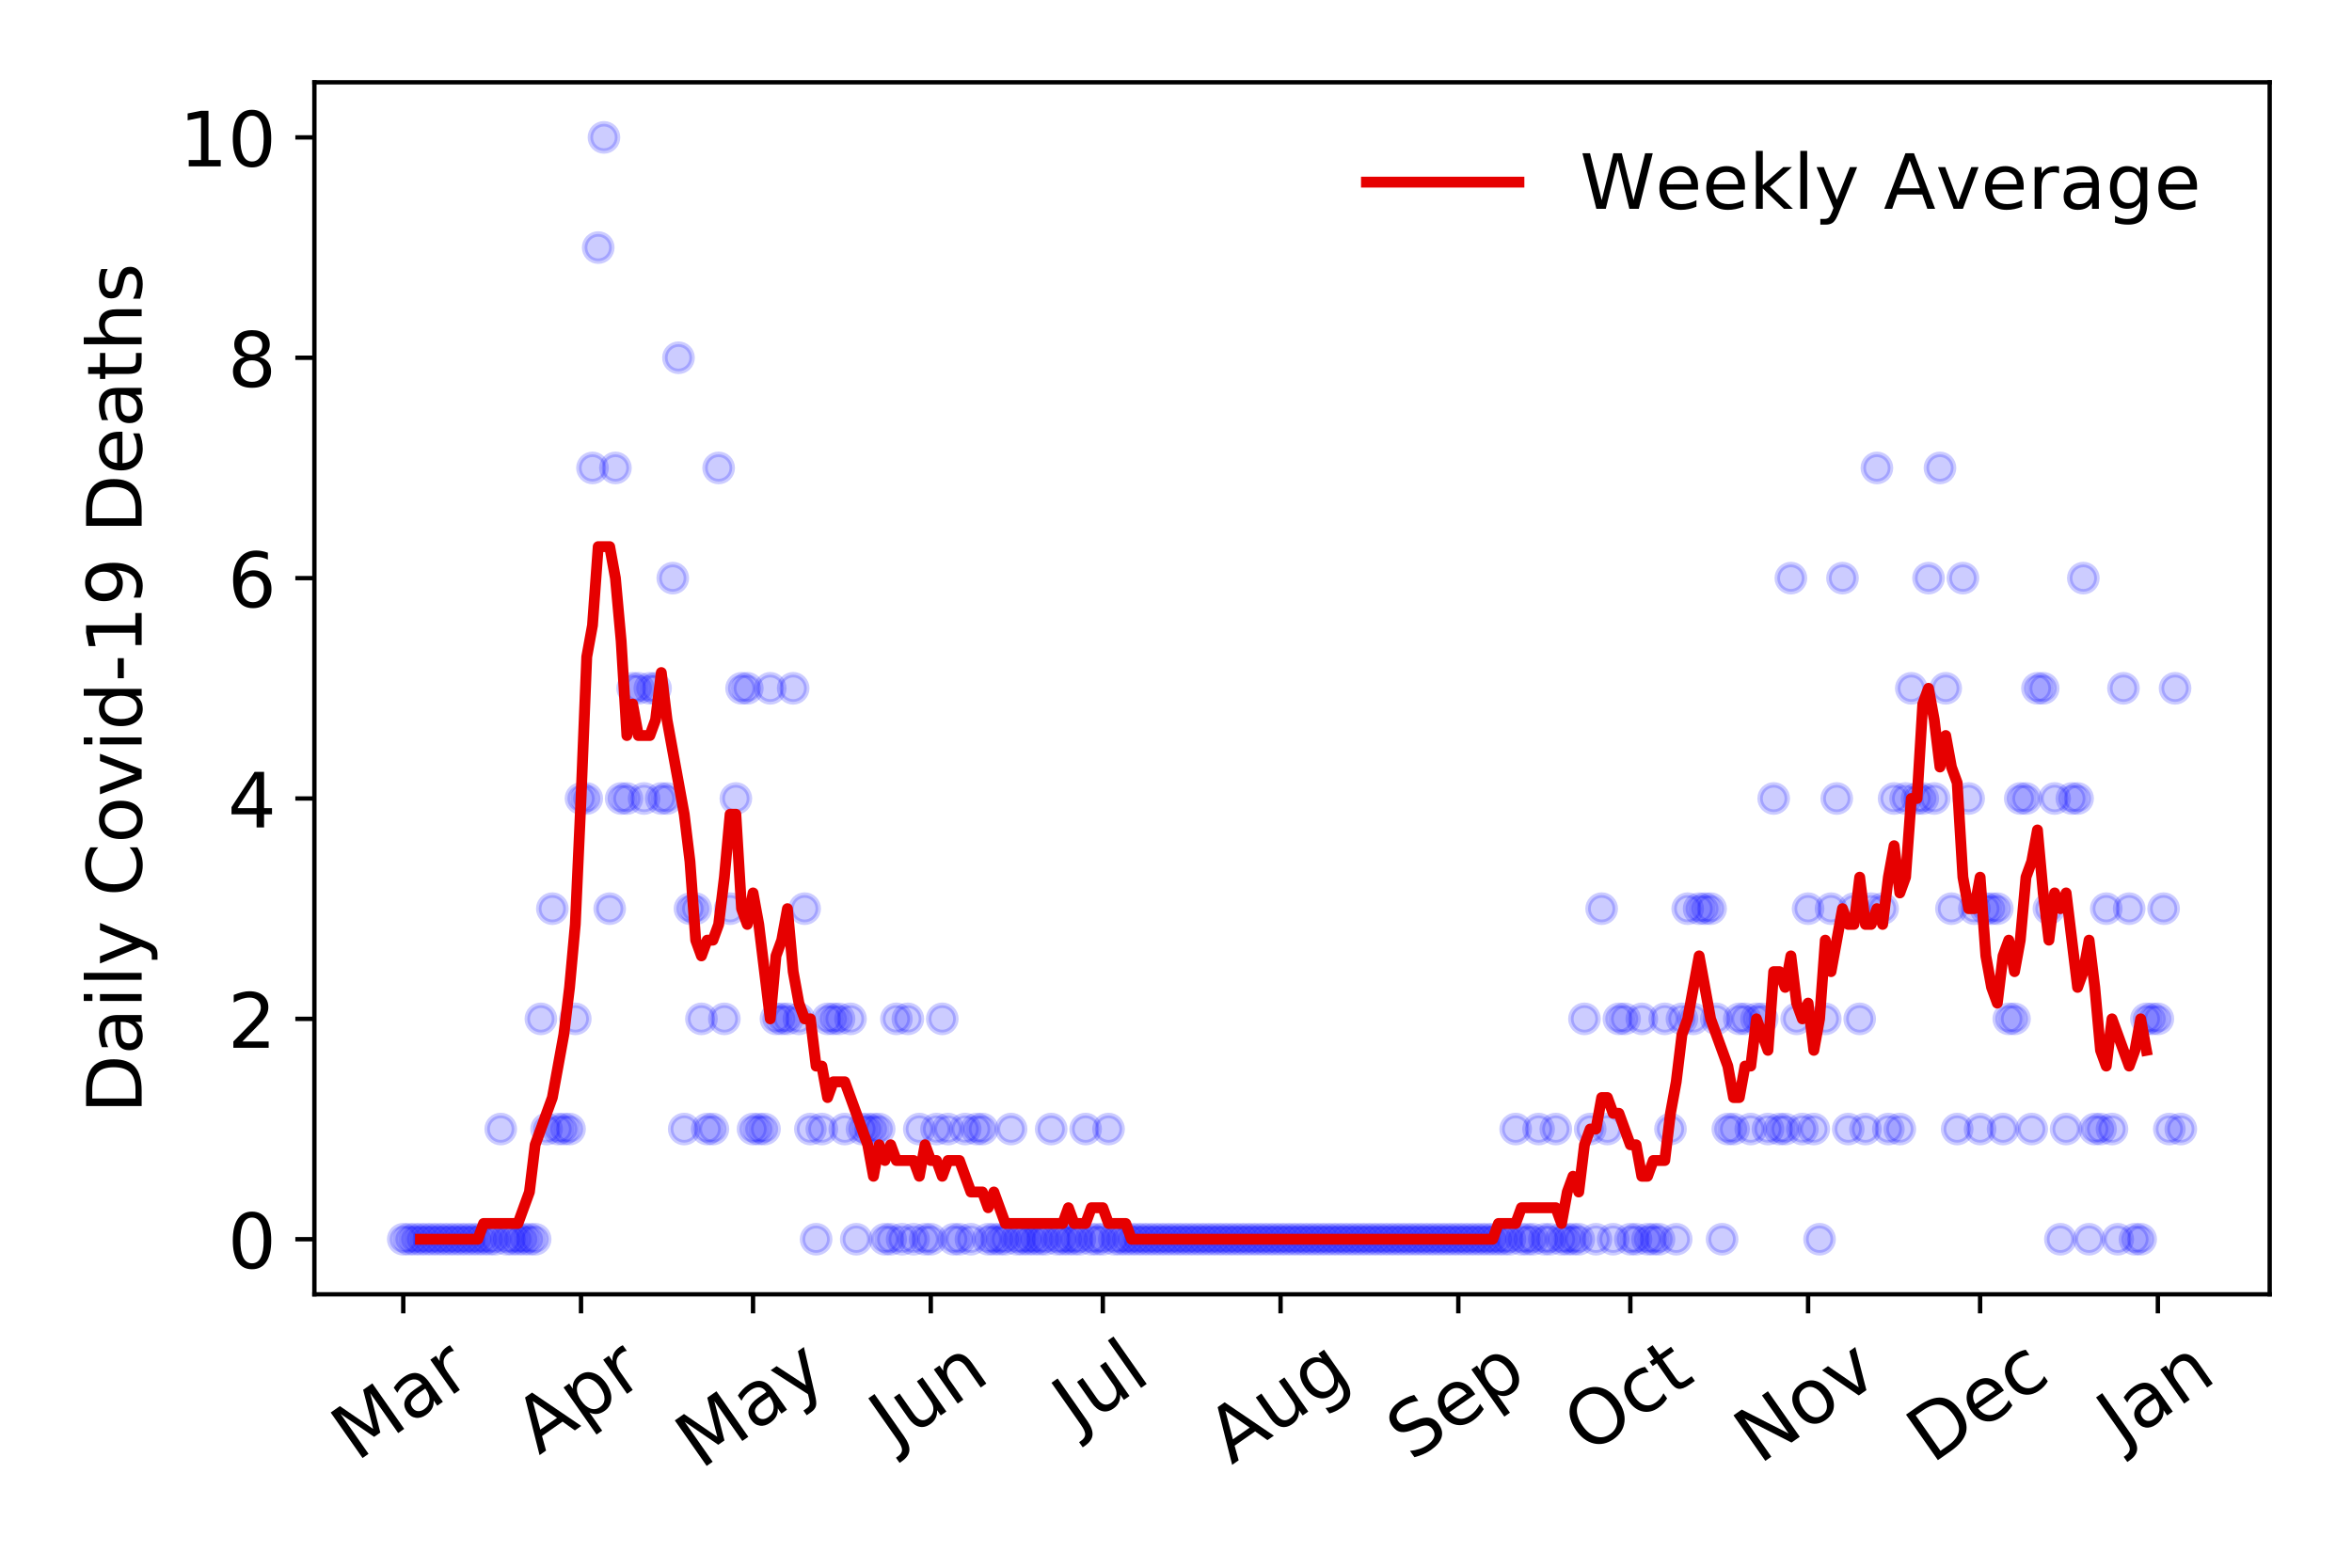 <?xml version="1.0" encoding="utf-8" standalone="no"?>
<!DOCTYPE svg PUBLIC "-//W3C//DTD SVG 1.1//EN"
  "http://www.w3.org/Graphics/SVG/1.1/DTD/svg11.dtd">
<!-- Created with matplotlib (https://matplotlib.org/) -->
<svg height="288pt" version="1.1" viewBox="0 0 432 288" width="432pt" xmlns="http://www.w3.org/2000/svg" xmlns:xlink="http://www.w3.org/1999/xlink">
 <defs>
  <style type="text/css">
*{stroke-linecap:butt;stroke-linejoin:round;}
  </style>
 </defs>
 <g id="figure_1">
  <g id="patch_1">
   <path d="M 0 288 
L 432 288 
L 432 0 
L 0 0 
z
" style="fill:#ffffff;"/>
  </g>
  <g id="axes_1">
   <g id="patch_2">
    <path d="M 57.745 237.778 
L 416.88 237.778 
L 416.88 15.12 
L 57.745 15.12 
z
" style="fill:#ffffff;"/>
   </g>
   <g id="matplotlib.axis_1">
    <g id="xtick_1">
     <g id="line2d_1">
      <defs>
       <path d="M 0 0 
L 0 3.5 
" id="ma6daea7681" style="stroke:#000000;stroke-width:0.8;"/>
      </defs>
      <g>
       <use style="stroke:#000000;stroke-width:0.8;" x="74.069" xlink:href="#ma6daea7681" y="237.778"/>
      </g>
     </g>
     <g id="text_1">
      <!-- Mar -->
      <defs>
       <path d="M 9.812 72.906 
L 24.516 72.906 
L 43.109 23.297 
L 61.812 72.906 
L 76.516 72.906 
L 76.516 0 
L 66.891 0 
L 66.891 64.016 
L 48.094 14.016 
L 38.188 14.016 
L 19.391 64.016 
L 19.391 0 
L 9.812 0 
z
" id="DejaVuSans-77"/>
       <path d="M 34.281 27.484 
Q 23.391 27.484 19.188 25 
Q 14.984 22.516 14.984 16.5 
Q 14.984 11.719 18.141 8.906 
Q 21.297 6.109 26.703 6.109 
Q 34.188 6.109 38.703 11.406 
Q 43.219 16.703 43.219 25.484 
L 43.219 27.484 
z
M 52.203 31.203 
L 52.203 0 
L 43.219 0 
L 43.219 8.297 
Q 40.141 3.328 35.547 0.953 
Q 30.953 -1.422 24.312 -1.422 
Q 15.922 -1.422 10.953 3.297 
Q 6 8.016 6 15.922 
Q 6 25.141 12.172 29.828 
Q 18.359 34.516 30.609 34.516 
L 43.219 34.516 
L 43.219 35.406 
Q 43.219 41.609 39.141 45 
Q 35.062 48.391 27.688 48.391 
Q 23 48.391 18.547 47.266 
Q 14.109 46.141 10.016 43.891 
L 10.016 52.203 
Q 14.938 54.109 19.578 55.047 
Q 24.219 56 28.609 56 
Q 40.484 56 46.344 49.844 
Q 52.203 43.703 52.203 31.203 
z
" id="DejaVuSans-97"/>
       <path d="M 41.109 46.297 
Q 39.594 47.172 37.812 47.578 
Q 36.031 48 33.891 48 
Q 26.266 48 22.188 43.047 
Q 18.109 38.094 18.109 28.812 
L 18.109 0 
L 9.078 0 
L 9.078 54.688 
L 18.109 54.688 
L 18.109 46.188 
Q 20.953 51.172 25.484 53.578 
Q 30.031 56 36.531 56 
Q 37.453 56 38.578 55.875 
Q 39.703 55.766 41.062 55.516 
z
" id="DejaVuSans-114"/>
      </defs>
      <g transform="translate(65.467 268.643)rotate(-35)scale(0.14 -0.14)">
       <use xlink:href="#DejaVuSans-77"/>
       <use x="86.279" xlink:href="#DejaVuSans-97"/>
       <use x="147.559" xlink:href="#DejaVuSans-114"/>
      </g>
     </g>
    </g>
    <g id="xtick_2">
     <g id="line2d_2">
      <g>
       <use style="stroke:#000000;stroke-width:0.8;" x="106.718" xlink:href="#ma6daea7681" y="237.778"/>
      </g>
     </g>
     <g id="text_2">
      <!-- Apr -->
      <defs>
       <path d="M 34.188 63.188 
L 20.797 26.906 
L 47.609 26.906 
z
M 28.609 72.906 
L 39.797 72.906 
L 67.578 0 
L 57.328 0 
L 50.688 18.703 
L 17.828 18.703 
L 11.188 0 
L 0.781 0 
z
" id="DejaVuSans-65"/>
       <path d="M 18.109 8.203 
L 18.109 -20.797 
L 9.078 -20.797 
L 9.078 54.688 
L 18.109 54.688 
L 18.109 46.391 
Q 20.953 51.266 25.266 53.625 
Q 29.594 56 35.594 56 
Q 45.562 56 51.781 48.094 
Q 58.016 40.188 58.016 27.297 
Q 58.016 14.406 51.781 6.484 
Q 45.562 -1.422 35.594 -1.422 
Q 29.594 -1.422 25.266 0.953 
Q 20.953 3.328 18.109 8.203 
z
M 48.688 27.297 
Q 48.688 37.203 44.609 42.844 
Q 40.531 48.484 33.406 48.484 
Q 26.266 48.484 22.188 42.844 
Q 18.109 37.203 18.109 27.297 
Q 18.109 17.391 22.188 11.75 
Q 26.266 6.109 33.406 6.109 
Q 40.531 6.109 44.609 11.75 
Q 48.688 17.391 48.688 27.297 
z
" id="DejaVuSans-112"/>
      </defs>
      <g transform="translate(99.014 267.384)rotate(-35)scale(0.14 -0.14)">
       <use xlink:href="#DejaVuSans-65"/>
       <use x="68.408" xlink:href="#DejaVuSans-112"/>
       <use x="131.885" xlink:href="#DejaVuSans-114"/>
      </g>
     </g>
    </g>
    <g id="xtick_3">
     <g id="line2d_3">
      <g>
       <use style="stroke:#000000;stroke-width:0.8;" x="138.313" xlink:href="#ma6daea7681" y="237.778"/>
      </g>
     </g>
     <g id="text_3">
      <!-- May -->
      <defs>
       <path d="M 32.172 -5.078 
Q 28.375 -14.844 24.75 -17.812 
Q 21.141 -20.797 15.094 -20.797 
L 7.906 -20.797 
L 7.906 -13.281 
L 13.188 -13.281 
Q 16.891 -13.281 18.938 -11.516 
Q 21 -9.766 23.484 -3.219 
L 25.094 0.875 
L 2.984 54.688 
L 12.5 54.688 
L 29.594 11.922 
L 46.688 54.688 
L 56.203 54.688 
z
" id="DejaVuSans-121"/>
      </defs>
      <g transform="translate(128.674 270.094)rotate(-35)scale(0.14 -0.14)">
       <use xlink:href="#DejaVuSans-77"/>
       <use x="86.279" xlink:href="#DejaVuSans-97"/>
       <use x="147.559" xlink:href="#DejaVuSans-121"/>
      </g>
     </g>
    </g>
    <g id="xtick_4">
     <g id="line2d_4">
      <g>
       <use style="stroke:#000000;stroke-width:0.8;" x="170.962" xlink:href="#ma6daea7681" y="237.778"/>
      </g>
     </g>
     <g id="text_4">
      <!-- Jun -->
      <defs>
       <path d="M 9.812 72.906 
L 19.672 72.906 
L 19.672 5.078 
Q 19.672 -8.109 14.672 -14.062 
Q 9.672 -20.016 -1.422 -20.016 
L -5.172 -20.016 
L -5.172 -11.719 
L -2.094 -11.719 
Q 4.438 -11.719 7.125 -8.047 
Q 9.812 -4.391 9.812 5.078 
z
" id="DejaVuSans-74"/>
       <path d="M 8.5 21.578 
L 8.5 54.688 
L 17.484 54.688 
L 17.484 21.922 
Q 17.484 14.156 20.5 10.266 
Q 23.531 6.391 29.594 6.391 
Q 36.859 6.391 41.078 11.031 
Q 45.312 15.672 45.312 23.688 
L 45.312 54.688 
L 54.297 54.688 
L 54.297 0 
L 45.312 0 
L 45.312 8.406 
Q 42.047 3.422 37.719 1 
Q 33.406 -1.422 27.688 -1.422 
Q 18.266 -1.422 13.375 4.438 
Q 8.5 10.297 8.5 21.578 
z
M 31.109 56 
z
" id="DejaVuSans-117"/>
       <path d="M 54.891 33.016 
L 54.891 0 
L 45.906 0 
L 45.906 32.719 
Q 45.906 40.484 42.875 44.328 
Q 39.844 48.188 33.797 48.188 
Q 26.516 48.188 22.312 43.547 
Q 18.109 38.922 18.109 30.906 
L 18.109 0 
L 9.078 0 
L 9.078 54.688 
L 18.109 54.688 
L 18.109 46.188 
Q 21.344 51.125 25.703 53.562 
Q 30.078 56 35.797 56 
Q 45.219 56 50.047 50.172 
Q 54.891 44.344 54.891 33.016 
z
" id="DejaVuSans-110"/>
      </defs>
      <g transform="translate(164.218 266.039)rotate(-35)scale(0.14 -0.14)">
       <use xlink:href="#DejaVuSans-74"/>
       <use x="29.492" xlink:href="#DejaVuSans-117"/>
       <use x="92.871" xlink:href="#DejaVuSans-110"/>
      </g>
     </g>
    </g>
    <g id="xtick_5">
     <g id="line2d_5">
      <g>
       <use style="stroke:#000000;stroke-width:0.8;" x="202.558" xlink:href="#ma6daea7681" y="237.778"/>
      </g>
     </g>
     <g id="text_5">
      <!-- Jul -->
      <defs>
       <path d="M 9.422 75.984 
L 18.406 75.984 
L 18.406 0 
L 9.422 0 
z
" id="DejaVuSans-108"/>
      </defs>
      <g transform="translate(197.855 263.181)rotate(-35)scale(0.14 -0.14)">
       <use xlink:href="#DejaVuSans-74"/>
       <use x="29.492" xlink:href="#DejaVuSans-117"/>
       <use x="92.871" xlink:href="#DejaVuSans-108"/>
      </g>
     </g>
    </g>
    <g id="xtick_6">
     <g id="line2d_6">
      <g>
       <use style="stroke:#000000;stroke-width:0.8;" x="235.206" xlink:href="#ma6daea7681" y="237.778"/>
      </g>
     </g>
     <g id="text_6">
      <!-- Aug -->
      <defs>
       <path d="M 45.406 27.984 
Q 45.406 37.75 41.375 43.109 
Q 37.359 48.484 30.078 48.484 
Q 22.859 48.484 18.828 43.109 
Q 14.797 37.75 14.797 27.984 
Q 14.797 18.266 18.828 12.891 
Q 22.859 7.516 30.078 7.516 
Q 37.359 7.516 41.375 12.891 
Q 45.406 18.266 45.406 27.984 
z
M 54.391 6.781 
Q 54.391 -7.172 48.188 -13.984 
Q 42 -20.797 29.203 -20.797 
Q 24.469 -20.797 20.266 -20.094 
Q 16.062 -19.391 12.109 -17.922 
L 12.109 -9.188 
Q 16.062 -11.328 19.922 -12.344 
Q 23.781 -13.375 27.781 -13.375 
Q 36.625 -13.375 41.016 -8.766 
Q 45.406 -4.156 45.406 5.172 
L 45.406 9.625 
Q 42.625 4.781 38.281 2.391 
Q 33.938 0 27.875 0 
Q 17.828 0 11.672 7.656 
Q 5.516 15.328 5.516 27.984 
Q 5.516 40.672 11.672 48.328 
Q 17.828 56 27.875 56 
Q 33.938 56 38.281 53.609 
Q 42.625 51.219 45.406 46.391 
L 45.406 54.688 
L 54.391 54.688 
z
" id="DejaVuSans-103"/>
      </defs>
      <g transform="translate(226.225 269.172)rotate(-35)scale(0.14 -0.14)">
       <use xlink:href="#DejaVuSans-65"/>
       <use x="68.408" xlink:href="#DejaVuSans-117"/>
       <use x="131.787" xlink:href="#DejaVuSans-103"/>
      </g>
     </g>
    </g>
    <g id="xtick_7">
     <g id="line2d_7">
      <g>
       <use style="stroke:#000000;stroke-width:0.8;" x="267.855" xlink:href="#ma6daea7681" y="237.778"/>
      </g>
     </g>
     <g id="text_7">
      <!-- Sep -->
      <defs>
       <path d="M 53.516 70.516 
L 53.516 60.891 
Q 47.906 63.578 42.922 64.891 
Q 37.938 66.219 33.297 66.219 
Q 25.25 66.219 20.875 63.094 
Q 16.5 59.969 16.5 54.203 
Q 16.5 49.359 19.406 46.891 
Q 22.312 44.438 30.422 42.922 
L 36.375 41.703 
Q 47.406 39.594 52.656 34.297 
Q 57.906 29 57.906 20.125 
Q 57.906 9.516 50.797 4.047 
Q 43.703 -1.422 29.984 -1.422 
Q 24.812 -1.422 18.969 -0.25 
Q 13.141 0.922 6.891 3.219 
L 6.891 13.375 
Q 12.891 10.016 18.656 8.297 
Q 24.422 6.594 29.984 6.594 
Q 38.422 6.594 43.016 9.906 
Q 47.609 13.234 47.609 19.391 
Q 47.609 24.75 44.312 27.781 
Q 41.016 30.812 33.5 32.328 
L 27.484 33.5 
Q 16.453 35.688 11.516 40.375 
Q 6.594 45.062 6.594 53.422 
Q 6.594 63.094 13.406 68.656 
Q 20.219 74.219 32.172 74.219 
Q 37.312 74.219 42.625 73.281 
Q 47.953 72.359 53.516 70.516 
z
" id="DejaVuSans-83"/>
       <path d="M 56.203 29.594 
L 56.203 25.203 
L 14.891 25.203 
Q 15.484 15.922 20.484 11.062 
Q 25.484 6.203 34.422 6.203 
Q 39.594 6.203 44.453 7.469 
Q 49.312 8.734 54.109 11.281 
L 54.109 2.781 
Q 49.266 0.734 44.188 -0.344 
Q 39.109 -1.422 33.891 -1.422 
Q 20.797 -1.422 13.156 6.188 
Q 5.516 13.812 5.516 26.812 
Q 5.516 40.234 12.766 48.109 
Q 20.016 56 32.328 56 
Q 43.359 56 49.781 48.891 
Q 56.203 41.797 56.203 29.594 
z
M 47.219 32.234 
Q 47.125 39.594 43.094 43.984 
Q 39.062 48.391 32.422 48.391 
Q 24.906 48.391 20.391 44.141 
Q 15.875 39.891 15.188 32.172 
z
" id="DejaVuSans-101"/>
      </defs>
      <g transform="translate(259.262 268.629)rotate(-35)scale(0.14 -0.14)">
       <use xlink:href="#DejaVuSans-83"/>
       <use x="63.477" xlink:href="#DejaVuSans-101"/>
       <use x="125" xlink:href="#DejaVuSans-112"/>
      </g>
     </g>
    </g>
    <g id="xtick_8">
     <g id="line2d_8">
      <g>
       <use style="stroke:#000000;stroke-width:0.8;" x="299.45" xlink:href="#ma6daea7681" y="237.778"/>
      </g>
     </g>
     <g id="text_8">
      <!-- Oct -->
      <defs>
       <path d="M 39.406 66.219 
Q 28.656 66.219 22.328 58.203 
Q 16.016 50.203 16.016 36.375 
Q 16.016 22.609 22.328 14.594 
Q 28.656 6.594 39.406 6.594 
Q 50.141 6.594 56.422 14.594 
Q 62.703 22.609 62.703 36.375 
Q 62.703 50.203 56.422 58.203 
Q 50.141 66.219 39.406 66.219 
z
M 39.406 74.219 
Q 54.734 74.219 63.906 63.938 
Q 73.094 53.656 73.094 36.375 
Q 73.094 19.141 63.906 8.859 
Q 54.734 -1.422 39.406 -1.422 
Q 24.031 -1.422 14.812 8.828 
Q 5.609 19.094 5.609 36.375 
Q 5.609 53.656 14.812 63.938 
Q 24.031 74.219 39.406 74.219 
z
" id="DejaVuSans-79"/>
       <path d="M 48.781 52.594 
L 48.781 44.188 
Q 44.969 46.297 41.141 47.344 
Q 37.312 48.391 33.406 48.391 
Q 24.656 48.391 19.812 42.844 
Q 14.984 37.312 14.984 27.297 
Q 14.984 17.281 19.812 11.734 
Q 24.656 6.203 33.406 6.203 
Q 37.312 6.203 41.141 7.25 
Q 44.969 8.297 48.781 10.406 
L 48.781 2.094 
Q 45.016 0.344 40.984 -0.531 
Q 36.969 -1.422 32.422 -1.422 
Q 20.062 -1.422 12.781 6.344 
Q 5.516 14.109 5.516 27.297 
Q 5.516 40.672 12.859 48.328 
Q 20.219 56 33.016 56 
Q 37.156 56 41.109 55.141 
Q 45.062 54.297 48.781 52.594 
z
" id="DejaVuSans-99"/>
       <path d="M 18.312 70.219 
L 18.312 54.688 
L 36.812 54.688 
L 36.812 47.703 
L 18.312 47.703 
L 18.312 18.016 
Q 18.312 11.328 20.141 9.422 
Q 21.969 7.516 27.594 7.516 
L 36.812 7.516 
L 36.812 0 
L 27.594 0 
Q 17.188 0 13.234 3.875 
Q 9.281 7.766 9.281 18.016 
L 9.281 47.703 
L 2.688 47.703 
L 2.688 54.688 
L 9.281 54.688 
L 9.281 70.219 
z
" id="DejaVuSans-116"/>
      </defs>
      <g transform="translate(291.751 267.377)rotate(-35)scale(0.14 -0.14)">
       <use xlink:href="#DejaVuSans-79"/>
       <use x="78.711" xlink:href="#DejaVuSans-99"/>
       <use x="133.691" xlink:href="#DejaVuSans-116"/>
      </g>
     </g>
    </g>
    <g id="xtick_9">
     <g id="line2d_9">
      <g>
       <use style="stroke:#000000;stroke-width:0.8;" x="332.099" xlink:href="#ma6daea7681" y="237.778"/>
      </g>
     </g>
     <g id="text_9">
      <!-- Nov -->
      <defs>
       <path d="M 9.812 72.906 
L 23.094 72.906 
L 55.422 11.922 
L 55.422 72.906 
L 64.984 72.906 
L 64.984 0 
L 51.703 0 
L 19.391 60.984 
L 19.391 0 
L 9.812 0 
z
" id="DejaVuSans-78"/>
       <path d="M 30.609 48.391 
Q 23.391 48.391 19.188 42.75 
Q 14.984 37.109 14.984 27.297 
Q 14.984 17.484 19.156 11.844 
Q 23.344 6.203 30.609 6.203 
Q 37.797 6.203 41.984 11.859 
Q 46.188 17.531 46.188 27.297 
Q 46.188 37.016 41.984 42.703 
Q 37.797 48.391 30.609 48.391 
z
M 30.609 56 
Q 42.328 56 49.016 48.375 
Q 55.719 40.766 55.719 27.297 
Q 55.719 13.875 49.016 6.219 
Q 42.328 -1.422 30.609 -1.422 
Q 18.844 -1.422 12.172 6.219 
Q 5.516 13.875 5.516 27.297 
Q 5.516 40.766 12.172 48.375 
Q 18.844 56 30.609 56 
z
" id="DejaVuSans-111"/>
       <path d="M 2.984 54.688 
L 12.5 54.688 
L 29.594 8.797 
L 46.688 54.688 
L 56.203 54.688 
L 35.688 0 
L 23.484 0 
z
" id="DejaVuSans-118"/>
      </defs>
      <g transform="translate(323.122 269.166)rotate(-35)scale(0.14 -0.14)">
       <use xlink:href="#DejaVuSans-78"/>
       <use x="74.805" xlink:href="#DejaVuSans-111"/>
       <use x="135.986" xlink:href="#DejaVuSans-118"/>
      </g>
     </g>
    </g>
    <g id="xtick_10">
     <g id="line2d_10">
      <g>
       <use style="stroke:#000000;stroke-width:0.8;" x="363.694" xlink:href="#ma6daea7681" y="237.778"/>
      </g>
     </g>
     <g id="text_10">
      <!-- Dec -->
      <defs>
       <path d="M 19.672 64.797 
L 19.672 8.109 
L 31.594 8.109 
Q 46.688 8.109 53.688 14.938 
Q 60.688 21.781 60.688 36.531 
Q 60.688 51.172 53.688 57.984 
Q 46.688 64.797 31.594 64.797 
z
M 9.812 72.906 
L 30.078 72.906 
Q 51.266 72.906 61.172 64.094 
Q 71.094 55.281 71.094 36.531 
Q 71.094 17.672 61.125 8.828 
Q 51.172 0 30.078 0 
L 9.812 0 
z
" id="DejaVuSans-68"/>
      </defs>
      <g transform="translate(354.814 269.032)rotate(-35)scale(0.14 -0.14)">
       <use xlink:href="#DejaVuSans-68"/>
       <use x="77.002" xlink:href="#DejaVuSans-101"/>
       <use x="138.525" xlink:href="#DejaVuSans-99"/>
      </g>
     </g>
    </g>
    <g id="xtick_11">
     <g id="line2d_11">
      <g>
       <use style="stroke:#000000;stroke-width:0.8;" x="396.343" xlink:href="#ma6daea7681" y="237.778"/>
      </g>
     </g>
     <g id="text_11">
      <!-- Jan -->
      <g transform="translate(389.719 265.871)rotate(-35)scale(0.14 -0.14)">
       <use xlink:href="#DejaVuSans-74"/>
       <use x="29.492" xlink:href="#DejaVuSans-97"/>
       <use x="90.771" xlink:href="#DejaVuSans-110"/>
      </g>
     </g>
    </g>
   </g>
   <g id="matplotlib.axis_2">
    <g id="ytick_1">
     <g id="line2d_12">
      <defs>
       <path d="M 0 0 
L -3.5 0 
" id="m8e558a3026" style="stroke:#000000;stroke-width:0.8;"/>
      </defs>
      <g>
       <use style="stroke:#000000;stroke-width:0.8;" x="57.745" xlink:href="#m8e558a3026" y="227.657"/>
      </g>
     </g>
     <g id="text_12">
      <!-- 0 -->
      <defs>
       <path d="M 31.781 66.406 
Q 24.172 66.406 20.328 58.906 
Q 16.5 51.422 16.5 36.375 
Q 16.5 21.391 20.328 13.891 
Q 24.172 6.391 31.781 6.391 
Q 39.453 6.391 43.281 13.891 
Q 47.125 21.391 47.125 36.375 
Q 47.125 51.422 43.281 58.906 
Q 39.453 66.406 31.781 66.406 
z
M 31.781 74.219 
Q 44.047 74.219 50.516 64.516 
Q 56.984 54.828 56.984 36.375 
Q 56.984 17.969 50.516 8.266 
Q 44.047 -1.422 31.781 -1.422 
Q 19.531 -1.422 13.062 8.266 
Q 6.594 17.969 6.594 36.375 
Q 6.594 54.828 13.062 64.516 
Q 19.531 74.219 31.781 74.219 
z
" id="DejaVuSans-48"/>
      </defs>
      <g transform="translate(41.837 232.976)scale(0.14 -0.14)">
       <use xlink:href="#DejaVuSans-48"/>
      </g>
     </g>
    </g>
    <g id="ytick_2">
     <g id="line2d_13">
      <g>
       <use style="stroke:#000000;stroke-width:0.8;" x="57.745" xlink:href="#m8e558a3026" y="187.174"/>
      </g>
     </g>
     <g id="text_13">
      <!-- 2 -->
      <defs>
       <path d="M 19.188 8.297 
L 53.609 8.297 
L 53.609 0 
L 7.328 0 
L 7.328 8.297 
Q 12.938 14.109 22.625 23.891 
Q 32.328 33.688 34.812 36.531 
Q 39.547 41.844 41.422 45.531 
Q 43.312 49.219 43.312 52.781 
Q 43.312 58.594 39.234 62.25 
Q 35.156 65.922 28.609 65.922 
Q 23.969 65.922 18.812 64.312 
Q 13.672 62.703 7.812 59.422 
L 7.812 69.391 
Q 13.766 71.781 18.938 73 
Q 24.125 74.219 28.422 74.219 
Q 39.75 74.219 46.484 68.547 
Q 53.219 62.891 53.219 53.422 
Q 53.219 48.922 51.531 44.891 
Q 49.859 40.875 45.406 35.406 
Q 44.188 33.984 37.641 27.219 
Q 31.109 20.453 19.188 8.297 
z
" id="DejaVuSans-50"/>
      </defs>
      <g transform="translate(41.837 192.493)scale(0.14 -0.14)">
       <use xlink:href="#DejaVuSans-50"/>
      </g>
     </g>
    </g>
    <g id="ytick_3">
     <g id="line2d_14">
      <g>
       <use style="stroke:#000000;stroke-width:0.8;" x="57.745" xlink:href="#m8e558a3026" y="146.691"/>
      </g>
     </g>
     <g id="text_14">
      <!-- 4 -->
      <defs>
       <path d="M 37.797 64.312 
L 12.891 25.391 
L 37.797 25.391 
z
M 35.203 72.906 
L 47.609 72.906 
L 47.609 25.391 
L 58.016 25.391 
L 58.016 17.188 
L 47.609 17.188 
L 47.609 0 
L 37.797 0 
L 37.797 17.188 
L 4.891 17.188 
L 4.891 26.703 
z
" id="DejaVuSans-52"/>
      </defs>
      <g transform="translate(41.837 152.01)scale(0.14 -0.14)">
       <use xlink:href="#DejaVuSans-52"/>
      </g>
     </g>
    </g>
    <g id="ytick_4">
     <g id="line2d_15">
      <g>
       <use style="stroke:#000000;stroke-width:0.8;" x="57.745" xlink:href="#m8e558a3026" y="106.207"/>
      </g>
     </g>
     <g id="text_15">
      <!-- 6 -->
      <defs>
       <path d="M 33.016 40.375 
Q 26.375 40.375 22.484 35.828 
Q 18.609 31.297 18.609 23.391 
Q 18.609 15.531 22.484 10.953 
Q 26.375 6.391 33.016 6.391 
Q 39.656 6.391 43.531 10.953 
Q 47.406 15.531 47.406 23.391 
Q 47.406 31.297 43.531 35.828 
Q 39.656 40.375 33.016 40.375 
z
M 52.594 71.297 
L 52.594 62.312 
Q 48.875 64.062 45.094 64.984 
Q 41.312 65.922 37.594 65.922 
Q 27.828 65.922 22.672 59.328 
Q 17.531 52.734 16.797 39.406 
Q 19.672 43.656 24.016 45.922 
Q 28.375 48.188 33.594 48.188 
Q 44.578 48.188 50.953 41.516 
Q 57.328 34.859 57.328 23.391 
Q 57.328 12.156 50.688 5.359 
Q 44.047 -1.422 33.016 -1.422 
Q 20.359 -1.422 13.672 8.266 
Q 6.984 17.969 6.984 36.375 
Q 6.984 53.656 15.188 63.938 
Q 23.391 74.219 37.203 74.219 
Q 40.922 74.219 44.703 73.484 
Q 48.484 72.75 52.594 71.297 
z
" id="DejaVuSans-54"/>
      </defs>
      <g transform="translate(41.837 111.526)scale(0.14 -0.14)">
       <use xlink:href="#DejaVuSans-54"/>
      </g>
     </g>
    </g>
    <g id="ytick_5">
     <g id="line2d_16">
      <g>
       <use style="stroke:#000000;stroke-width:0.8;" x="57.745" xlink:href="#m8e558a3026" y="65.724"/>
      </g>
     </g>
     <g id="text_16">
      <!-- 8 -->
      <defs>
       <path d="M 31.781 34.625 
Q 24.75 34.625 20.719 30.859 
Q 16.703 27.094 16.703 20.516 
Q 16.703 13.922 20.719 10.156 
Q 24.75 6.391 31.781 6.391 
Q 38.812 6.391 42.859 10.172 
Q 46.922 13.969 46.922 20.516 
Q 46.922 27.094 42.891 30.859 
Q 38.875 34.625 31.781 34.625 
z
M 21.922 38.812 
Q 15.578 40.375 12.031 44.719 
Q 8.5 49.078 8.5 55.328 
Q 8.5 64.062 14.719 69.141 
Q 20.953 74.219 31.781 74.219 
Q 42.672 74.219 48.875 69.141 
Q 55.078 64.062 55.078 55.328 
Q 55.078 49.078 51.531 44.719 
Q 48 40.375 41.703 38.812 
Q 48.828 37.156 52.797 32.312 
Q 56.781 27.484 56.781 20.516 
Q 56.781 9.906 50.312 4.234 
Q 43.844 -1.422 31.781 -1.422 
Q 19.734 -1.422 13.25 4.234 
Q 6.781 9.906 6.781 20.516 
Q 6.781 27.484 10.781 32.312 
Q 14.797 37.156 21.922 38.812 
z
M 18.312 54.391 
Q 18.312 48.734 21.844 45.562 
Q 25.391 42.391 31.781 42.391 
Q 38.141 42.391 41.719 45.562 
Q 45.312 48.734 45.312 54.391 
Q 45.312 60.062 41.719 63.234 
Q 38.141 66.406 31.781 66.406 
Q 25.391 66.406 21.844 63.234 
Q 18.312 60.062 18.312 54.391 
z
" id="DejaVuSans-56"/>
      </defs>
      <g transform="translate(41.837 71.043)scale(0.14 -0.14)">
       <use xlink:href="#DejaVuSans-56"/>
      </g>
     </g>
    </g>
    <g id="ytick_6">
     <g id="line2d_17">
      <g>
       <use style="stroke:#000000;stroke-width:0.8;" x="57.745" xlink:href="#m8e558a3026" y="25.241"/>
      </g>
     </g>
     <g id="text_17">
      <!-- 10 -->
      <defs>
       <path d="M 12.406 8.297 
L 28.516 8.297 
L 28.516 63.922 
L 10.984 60.406 
L 10.984 69.391 
L 28.422 72.906 
L 38.281 72.906 
L 38.281 8.297 
L 54.391 8.297 
L 54.391 0 
L 12.406 0 
z
" id="DejaVuSans-49"/>
      </defs>
      <g transform="translate(32.93 30.56)scale(0.14 -0.14)">
       <use xlink:href="#DejaVuSans-49"/>
       <use x="63.623" xlink:href="#DejaVuSans-48"/>
      </g>
     </g>
    </g>
    <g id="text_18">
     <!-- Daily Covid-19 Deaths -->
     <defs>
      <path d="M 9.422 54.688 
L 18.406 54.688 
L 18.406 0 
L 9.422 0 
z
M 9.422 75.984 
L 18.406 75.984 
L 18.406 64.594 
L 9.422 64.594 
z
" id="DejaVuSans-105"/>
      <path id="DejaVuSans-32"/>
      <path d="M 64.406 67.281 
L 64.406 56.891 
Q 59.422 61.531 53.781 63.812 
Q 48.141 66.109 41.797 66.109 
Q 29.297 66.109 22.656 58.469 
Q 16.016 50.828 16.016 36.375 
Q 16.016 21.969 22.656 14.328 
Q 29.297 6.688 41.797 6.688 
Q 48.141 6.688 53.781 8.984 
Q 59.422 11.281 64.406 15.922 
L 64.406 5.609 
Q 59.234 2.094 53.438 0.328 
Q 47.656 -1.422 41.219 -1.422 
Q 24.656 -1.422 15.125 8.703 
Q 5.609 18.844 5.609 36.375 
Q 5.609 53.953 15.125 64.078 
Q 24.656 74.219 41.219 74.219 
Q 47.75 74.219 53.531 72.484 
Q 59.328 70.75 64.406 67.281 
z
" id="DejaVuSans-67"/>
      <path d="M 45.406 46.391 
L 45.406 75.984 
L 54.391 75.984 
L 54.391 0 
L 45.406 0 
L 45.406 8.203 
Q 42.578 3.328 38.25 0.953 
Q 33.938 -1.422 27.875 -1.422 
Q 17.969 -1.422 11.734 6.484 
Q 5.516 14.406 5.516 27.297 
Q 5.516 40.188 11.734 48.094 
Q 17.969 56 27.875 56 
Q 33.938 56 38.25 53.625 
Q 42.578 51.266 45.406 46.391 
z
M 14.797 27.297 
Q 14.797 17.391 18.875 11.75 
Q 22.953 6.109 30.078 6.109 
Q 37.203 6.109 41.297 11.75 
Q 45.406 17.391 45.406 27.297 
Q 45.406 37.203 41.297 42.844 
Q 37.203 48.484 30.078 48.484 
Q 22.953 48.484 18.875 42.844 
Q 14.797 37.203 14.797 27.297 
z
" id="DejaVuSans-100"/>
      <path d="M 4.891 31.391 
L 31.203 31.391 
L 31.203 23.391 
L 4.891 23.391 
z
" id="DejaVuSans-45"/>
      <path d="M 10.984 1.516 
L 10.984 10.5 
Q 14.703 8.734 18.5 7.812 
Q 22.312 6.891 25.984 6.891 
Q 35.75 6.891 40.891 13.453 
Q 46.047 20.016 46.781 33.406 
Q 43.953 29.203 39.594 26.953 
Q 35.25 24.703 29.984 24.703 
Q 19.047 24.703 12.672 31.312 
Q 6.297 37.938 6.297 49.422 
Q 6.297 60.641 12.938 67.422 
Q 19.578 74.219 30.609 74.219 
Q 43.266 74.219 49.922 64.516 
Q 56.594 54.828 56.594 36.375 
Q 56.594 19.141 48.406 8.859 
Q 40.234 -1.422 26.422 -1.422 
Q 22.703 -1.422 18.891 -0.688 
Q 15.094 0.047 10.984 1.516 
z
M 30.609 32.422 
Q 37.25 32.422 41.125 36.953 
Q 45.016 41.5 45.016 49.422 
Q 45.016 57.281 41.125 61.844 
Q 37.25 66.406 30.609 66.406 
Q 23.969 66.406 20.094 61.844 
Q 16.219 57.281 16.219 49.422 
Q 16.219 41.5 20.094 36.953 
Q 23.969 32.422 30.609 32.422 
z
" id="DejaVuSans-57"/>
      <path d="M 54.891 33.016 
L 54.891 0 
L 45.906 0 
L 45.906 32.719 
Q 45.906 40.484 42.875 44.328 
Q 39.844 48.188 33.797 48.188 
Q 26.516 48.188 22.312 43.547 
Q 18.109 38.922 18.109 30.906 
L 18.109 0 
L 9.078 0 
L 9.078 75.984 
L 18.109 75.984 
L 18.109 46.188 
Q 21.344 51.125 25.703 53.562 
Q 30.078 56 35.797 56 
Q 45.219 56 50.047 50.172 
Q 54.891 44.344 54.891 33.016 
z
" id="DejaVuSans-104"/>
      <path d="M 44.281 53.078 
L 44.281 44.578 
Q 40.484 46.531 36.375 47.5 
Q 32.281 48.484 27.875 48.484 
Q 21.188 48.484 17.844 46.438 
Q 14.5 44.391 14.5 40.281 
Q 14.5 37.156 16.891 35.375 
Q 19.281 33.594 26.516 31.984 
L 29.594 31.297 
Q 39.156 29.25 43.188 25.516 
Q 47.219 21.781 47.219 15.094 
Q 47.219 7.469 41.188 3.016 
Q 35.156 -1.422 24.609 -1.422 
Q 20.219 -1.422 15.453 -0.562 
Q 10.688 0.297 5.422 2 
L 5.422 11.281 
Q 10.406 8.688 15.234 7.391 
Q 20.062 6.109 24.812 6.109 
Q 31.156 6.109 34.562 8.281 
Q 37.984 10.453 37.984 14.406 
Q 37.984 18.062 35.516 20.016 
Q 33.062 21.969 24.703 23.781 
L 21.578 24.516 
Q 13.234 26.266 9.516 29.906 
Q 5.812 33.547 5.812 39.891 
Q 5.812 47.609 11.281 51.797 
Q 16.75 56 26.812 56 
Q 31.781 56 36.172 55.266 
Q 40.578 54.547 44.281 53.078 
z
" id="DejaVuSans-115"/>
     </defs>
     <g transform="translate(26.018 204.56)rotate(-90)scale(0.14 -0.14)">
      <use xlink:href="#DejaVuSans-68"/>
      <use x="77.002" xlink:href="#DejaVuSans-97"/>
      <use x="138.281" xlink:href="#DejaVuSans-105"/>
      <use x="166.064" xlink:href="#DejaVuSans-108"/>
      <use x="193.848" xlink:href="#DejaVuSans-121"/>
      <use x="253.027" xlink:href="#DejaVuSans-32"/>
      <use x="284.814" xlink:href="#DejaVuSans-67"/>
      <use x="354.639" xlink:href="#DejaVuSans-111"/>
      <use x="415.82" xlink:href="#DejaVuSans-118"/>
      <use x="475" xlink:href="#DejaVuSans-105"/>
      <use x="502.783" xlink:href="#DejaVuSans-100"/>
      <use x="566.26" xlink:href="#DejaVuSans-45"/>
      <use x="602.344" xlink:href="#DejaVuSans-49"/>
      <use x="665.967" xlink:href="#DejaVuSans-57"/>
      <use x="729.59" xlink:href="#DejaVuSans-32"/>
      <use x="761.377" xlink:href="#DejaVuSans-68"/>
      <use x="838.379" xlink:href="#DejaVuSans-101"/>
      <use x="899.902" xlink:href="#DejaVuSans-97"/>
      <use x="961.182" xlink:href="#DejaVuSans-116"/>
      <use x="1000.391" xlink:href="#DejaVuSans-104"/>
      <use x="1063.77" xlink:href="#DejaVuSans-115"/>
     </g>
    </g>
   </g>
   <g id="line2d_18">
    <defs>
     <path d="M 0 2.5 
C 0.663 2.5 1.299 2.237 1.768 1.768 
C 2.237 1.299 2.5 0.663 2.5 0 
C 2.5 -0.663 2.237 -1.299 1.768 -1.768 
C 1.299 -2.237 0.663 -2.5 0 -2.5 
C -0.663 -2.5 -1.299 -2.237 -1.768 -1.768 
C -2.237 -1.299 -2.5 -0.663 -2.5 0 
C -2.5 0.663 -2.237 1.299 -1.768 1.768 
C -1.299 2.237 -0.663 2.5 0 2.5 
z
" id="mb959255b5f" style="stroke:#0000ff;stroke-opacity:0.2;"/>
    </defs>
    <g clip-path="url(#pb28684f1ec)">
     <use style="fill:#0000ff;fill-opacity:0.2;stroke:#0000ff;stroke-opacity:0.2;" x="74.069" xlink:href="#mb959255b5f" y="227.657"/>
     <use style="fill:#0000ff;fill-opacity:0.2;stroke:#0000ff;stroke-opacity:0.2;" x="75.123" xlink:href="#mb959255b5f" y="227.657"/>
     <use style="fill:#0000ff;fill-opacity:0.2;stroke:#0000ff;stroke-opacity:0.2;" x="76.176" xlink:href="#mb959255b5f" y="227.657"/>
     <use style="fill:#0000ff;fill-opacity:0.2;stroke:#0000ff;stroke-opacity:0.2;" x="77.229" xlink:href="#mb959255b5f" y="227.657"/>
     <use style="fill:#0000ff;fill-opacity:0.2;stroke:#0000ff;stroke-opacity:0.2;" x="78.282" xlink:href="#mb959255b5f" y="227.657"/>
     <use style="fill:#0000ff;fill-opacity:0.2;stroke:#0000ff;stroke-opacity:0.2;" x="79.335" xlink:href="#mb959255b5f" y="227.657"/>
     <use style="fill:#0000ff;fill-opacity:0.2;stroke:#0000ff;stroke-opacity:0.2;" x="80.388" xlink:href="#mb959255b5f" y="227.657"/>
     <use style="fill:#0000ff;fill-opacity:0.2;stroke:#0000ff;stroke-opacity:0.2;" x="81.442" xlink:href="#mb959255b5f" y="227.657"/>
     <use style="fill:#0000ff;fill-opacity:0.2;stroke:#0000ff;stroke-opacity:0.2;" x="82.495" xlink:href="#mb959255b5f" y="227.657"/>
     <use style="fill:#0000ff;fill-opacity:0.2;stroke:#0000ff;stroke-opacity:0.2;" x="83.548" xlink:href="#mb959255b5f" y="227.657"/>
     <use style="fill:#0000ff;fill-opacity:0.2;stroke:#0000ff;stroke-opacity:0.2;" x="84.601" xlink:href="#mb959255b5f" y="227.657"/>
     <use style="fill:#0000ff;fill-opacity:0.2;stroke:#0000ff;stroke-opacity:0.2;" x="85.654" xlink:href="#mb959255b5f" y="227.657"/>
     <use style="fill:#0000ff;fill-opacity:0.2;stroke:#0000ff;stroke-opacity:0.2;" x="86.707" xlink:href="#mb959255b5f" y="227.657"/>
     <use style="fill:#0000ff;fill-opacity:0.2;stroke:#0000ff;stroke-opacity:0.2;" x="87.761" xlink:href="#mb959255b5f" y="227.657"/>
     <use style="fill:#0000ff;fill-opacity:0.2;stroke:#0000ff;stroke-opacity:0.2;" x="88.814" xlink:href="#mb959255b5f" y="227.657"/>
     <use style="fill:#0000ff;fill-opacity:0.2;stroke:#0000ff;stroke-opacity:0.2;" x="89.867" xlink:href="#mb959255b5f" y="227.657"/>
     <use style="fill:#0000ff;fill-opacity:0.2;stroke:#0000ff;stroke-opacity:0.2;" x="90.92" xlink:href="#mb959255b5f" y="227.657"/>
     <use style="fill:#0000ff;fill-opacity:0.2;stroke:#0000ff;stroke-opacity:0.2;" x="91.973" xlink:href="#mb959255b5f" y="207.416"/>
     <use style="fill:#0000ff;fill-opacity:0.2;stroke:#0000ff;stroke-opacity:0.2;" x="93.027" xlink:href="#mb959255b5f" y="227.657"/>
     <use style="fill:#0000ff;fill-opacity:0.2;stroke:#0000ff;stroke-opacity:0.2;" x="94.08" xlink:href="#mb959255b5f" y="227.657"/>
     <use style="fill:#0000ff;fill-opacity:0.2;stroke:#0000ff;stroke-opacity:0.2;" x="95.133" xlink:href="#mb959255b5f" y="227.657"/>
     <use style="fill:#0000ff;fill-opacity:0.2;stroke:#0000ff;stroke-opacity:0.2;" x="96.186" xlink:href="#mb959255b5f" y="227.657"/>
     <use style="fill:#0000ff;fill-opacity:0.2;stroke:#0000ff;stroke-opacity:0.2;" x="97.239" xlink:href="#mb959255b5f" y="227.657"/>
     <use style="fill:#0000ff;fill-opacity:0.2;stroke:#0000ff;stroke-opacity:0.2;" x="98.293" xlink:href="#mb959255b5f" y="227.657"/>
     <use style="fill:#0000ff;fill-opacity:0.2;stroke:#0000ff;stroke-opacity:0.2;" x="99.346" xlink:href="#mb959255b5f" y="187.174"/>
     <use style="fill:#0000ff;fill-opacity:0.2;stroke:#0000ff;stroke-opacity:0.2;" x="100.399" xlink:href="#mb959255b5f" y="207.416"/>
     <use style="fill:#0000ff;fill-opacity:0.2;stroke:#0000ff;stroke-opacity:0.2;" x="101.452" xlink:href="#mb959255b5f" y="166.932"/>
     <use style="fill:#0000ff;fill-opacity:0.2;stroke:#0000ff;stroke-opacity:0.2;" x="102.505" xlink:href="#mb959255b5f" y="207.416"/>
     <use style="fill:#0000ff;fill-opacity:0.2;stroke:#0000ff;stroke-opacity:0.2;" x="103.558" xlink:href="#mb959255b5f" y="207.416"/>
     <use style="fill:#0000ff;fill-opacity:0.2;stroke:#0000ff;stroke-opacity:0.2;" x="104.612" xlink:href="#mb959255b5f" y="207.416"/>
     <use style="fill:#0000ff;fill-opacity:0.2;stroke:#0000ff;stroke-opacity:0.2;" x="105.665" xlink:href="#mb959255b5f" y="187.174"/>
     <use style="fill:#0000ff;fill-opacity:0.2;stroke:#0000ff;stroke-opacity:0.2;" x="106.718" xlink:href="#mb959255b5f" y="146.691"/>
     <use style="fill:#0000ff;fill-opacity:0.2;stroke:#0000ff;stroke-opacity:0.2;" x="107.771" xlink:href="#mb959255b5f" y="146.691"/>
     <use style="fill:#0000ff;fill-opacity:0.2;stroke:#0000ff;stroke-opacity:0.2;" x="108.824" xlink:href="#mb959255b5f" y="85.966"/>
     <use style="fill:#0000ff;fill-opacity:0.2;stroke:#0000ff;stroke-opacity:0.2;" x="109.877" xlink:href="#mb959255b5f" y="45.482"/>
     <use style="fill:#0000ff;fill-opacity:0.2;stroke:#0000ff;stroke-opacity:0.2;" x="110.931" xlink:href="#mb959255b5f" y="25.241"/>
     <use style="fill:#0000ff;fill-opacity:0.2;stroke:#0000ff;stroke-opacity:0.2;" x="111.984" xlink:href="#mb959255b5f" y="166.932"/>
     <use style="fill:#0000ff;fill-opacity:0.2;stroke:#0000ff;stroke-opacity:0.2;" x="113.037" xlink:href="#mb959255b5f" y="85.966"/>
     <use style="fill:#0000ff;fill-opacity:0.2;stroke:#0000ff;stroke-opacity:0.2;" x="114.09" xlink:href="#mb959255b5f" y="146.691"/>
     <use style="fill:#0000ff;fill-opacity:0.2;stroke:#0000ff;stroke-opacity:0.2;" x="115.143" xlink:href="#mb959255b5f" y="146.691"/>
     <use style="fill:#0000ff;fill-opacity:0.2;stroke:#0000ff;stroke-opacity:0.2;" x="116.197" xlink:href="#mb959255b5f" y="126.449"/>
     <use style="fill:#0000ff;fill-opacity:0.2;stroke:#0000ff;stroke-opacity:0.2;" x="117.25" xlink:href="#mb959255b5f" y="126.449"/>
     <use style="fill:#0000ff;fill-opacity:0.2;stroke:#0000ff;stroke-opacity:0.2;" x="118.303" xlink:href="#mb959255b5f" y="146.691"/>
     <use style="fill:#0000ff;fill-opacity:0.2;stroke:#0000ff;stroke-opacity:0.2;" x="119.356" xlink:href="#mb959255b5f" y="126.449"/>
     <use style="fill:#0000ff;fill-opacity:0.2;stroke:#0000ff;stroke-opacity:0.2;" x="120.409" xlink:href="#mb959255b5f" y="126.449"/>
     <use style="fill:#0000ff;fill-opacity:0.2;stroke:#0000ff;stroke-opacity:0.2;" x="121.463" xlink:href="#mb959255b5f" y="146.691"/>
     <use style="fill:#0000ff;fill-opacity:0.2;stroke:#0000ff;stroke-opacity:0.2;" x="122.516" xlink:href="#mb959255b5f" y="146.691"/>
     <use style="fill:#0000ff;fill-opacity:0.2;stroke:#0000ff;stroke-opacity:0.2;" x="123.569" xlink:href="#mb959255b5f" y="106.207"/>
     <use style="fill:#0000ff;fill-opacity:0.2;stroke:#0000ff;stroke-opacity:0.2;" x="124.622" xlink:href="#mb959255b5f" y="65.724"/>
     <use style="fill:#0000ff;fill-opacity:0.2;stroke:#0000ff;stroke-opacity:0.2;" x="125.675" xlink:href="#mb959255b5f" y="207.416"/>
     <use style="fill:#0000ff;fill-opacity:0.2;stroke:#0000ff;stroke-opacity:0.2;" x="126.728" xlink:href="#mb959255b5f" y="166.932"/>
     <use style="fill:#0000ff;fill-opacity:0.2;stroke:#0000ff;stroke-opacity:0.2;" x="127.782" xlink:href="#mb959255b5f" y="166.932"/>
     <use style="fill:#0000ff;fill-opacity:0.2;stroke:#0000ff;stroke-opacity:0.2;" x="128.835" xlink:href="#mb959255b5f" y="187.174"/>
     <use style="fill:#0000ff;fill-opacity:0.2;stroke:#0000ff;stroke-opacity:0.2;" x="129.888" xlink:href="#mb959255b5f" y="207.416"/>
     <use style="fill:#0000ff;fill-opacity:0.2;stroke:#0000ff;stroke-opacity:0.2;" x="130.941" xlink:href="#mb959255b5f" y="207.416"/>
     <use style="fill:#0000ff;fill-opacity:0.2;stroke:#0000ff;stroke-opacity:0.2;" x="131.994" xlink:href="#mb959255b5f" y="85.966"/>
     <use style="fill:#0000ff;fill-opacity:0.2;stroke:#0000ff;stroke-opacity:0.2;" x="133.048" xlink:href="#mb959255b5f" y="187.174"/>
     <use style="fill:#0000ff;fill-opacity:0.2;stroke:#0000ff;stroke-opacity:0.2;" x="134.101" xlink:href="#mb959255b5f" y="166.932"/>
     <use style="fill:#0000ff;fill-opacity:0.2;stroke:#0000ff;stroke-opacity:0.2;" x="135.154" xlink:href="#mb959255b5f" y="146.691"/>
     <use style="fill:#0000ff;fill-opacity:0.2;stroke:#0000ff;stroke-opacity:0.2;" x="136.207" xlink:href="#mb959255b5f" y="126.449"/>
     <use style="fill:#0000ff;fill-opacity:0.2;stroke:#0000ff;stroke-opacity:0.2;" x="137.26" xlink:href="#mb959255b5f" y="126.449"/>
     <use style="fill:#0000ff;fill-opacity:0.2;stroke:#0000ff;stroke-opacity:0.2;" x="138.313" xlink:href="#mb959255b5f" y="207.416"/>
     <use style="fill:#0000ff;fill-opacity:0.2;stroke:#0000ff;stroke-opacity:0.2;" x="139.367" xlink:href="#mb959255b5f" y="207.416"/>
     <use style="fill:#0000ff;fill-opacity:0.2;stroke:#0000ff;stroke-opacity:0.2;" x="140.42" xlink:href="#mb959255b5f" y="207.416"/>
     <use style="fill:#0000ff;fill-opacity:0.2;stroke:#0000ff;stroke-opacity:0.2;" x="141.473" xlink:href="#mb959255b5f" y="126.449"/>
     <use style="fill:#0000ff;fill-opacity:0.2;stroke:#0000ff;stroke-opacity:0.2;" x="142.526" xlink:href="#mb959255b5f" y="187.174"/>
     <use style="fill:#0000ff;fill-opacity:0.2;stroke:#0000ff;stroke-opacity:0.2;" x="143.579" xlink:href="#mb959255b5f" y="187.174"/>
     <use style="fill:#0000ff;fill-opacity:0.2;stroke:#0000ff;stroke-opacity:0.2;" x="144.632" xlink:href="#mb959255b5f" y="187.174"/>
     <use style="fill:#0000ff;fill-opacity:0.2;stroke:#0000ff;stroke-opacity:0.2;" x="145.686" xlink:href="#mb959255b5f" y="126.449"/>
     <use style="fill:#0000ff;fill-opacity:0.2;stroke:#0000ff;stroke-opacity:0.2;" x="146.739" xlink:href="#mb959255b5f" y="187.174"/>
     <use style="fill:#0000ff;fill-opacity:0.2;stroke:#0000ff;stroke-opacity:0.2;" x="147.792" xlink:href="#mb959255b5f" y="166.932"/>
     <use style="fill:#0000ff;fill-opacity:0.2;stroke:#0000ff;stroke-opacity:0.2;" x="148.845" xlink:href="#mb959255b5f" y="207.416"/>
     <use style="fill:#0000ff;fill-opacity:0.2;stroke:#0000ff;stroke-opacity:0.2;" x="149.898" xlink:href="#mb959255b5f" y="227.657"/>
     <use style="fill:#0000ff;fill-opacity:0.2;stroke:#0000ff;stroke-opacity:0.2;" x="150.952" xlink:href="#mb959255b5f" y="207.416"/>
     <use style="fill:#0000ff;fill-opacity:0.2;stroke:#0000ff;stroke-opacity:0.2;" x="152.005" xlink:href="#mb959255b5f" y="187.174"/>
     <use style="fill:#0000ff;fill-opacity:0.2;stroke:#0000ff;stroke-opacity:0.2;" x="153.058" xlink:href="#mb959255b5f" y="187.174"/>
     <use style="fill:#0000ff;fill-opacity:0.2;stroke:#0000ff;stroke-opacity:0.2;" x="154.111" xlink:href="#mb959255b5f" y="187.174"/>
     <use style="fill:#0000ff;fill-opacity:0.2;stroke:#0000ff;stroke-opacity:0.2;" x="155.164" xlink:href="#mb959255b5f" y="207.416"/>
     <use style="fill:#0000ff;fill-opacity:0.2;stroke:#0000ff;stroke-opacity:0.2;" x="156.218" xlink:href="#mb959255b5f" y="187.174"/>
     <use style="fill:#0000ff;fill-opacity:0.2;stroke:#0000ff;stroke-opacity:0.2;" x="157.271" xlink:href="#mb959255b5f" y="227.657"/>
     <use style="fill:#0000ff;fill-opacity:0.2;stroke:#0000ff;stroke-opacity:0.2;" x="158.324" xlink:href="#mb959255b5f" y="207.416"/>
     <use style="fill:#0000ff;fill-opacity:0.2;stroke:#0000ff;stroke-opacity:0.2;" x="159.377" xlink:href="#mb959255b5f" y="207.416"/>
     <use style="fill:#0000ff;fill-opacity:0.2;stroke:#0000ff;stroke-opacity:0.2;" x="160.43" xlink:href="#mb959255b5f" y="207.416"/>
     <use style="fill:#0000ff;fill-opacity:0.2;stroke:#0000ff;stroke-opacity:0.2;" x="161.483" xlink:href="#mb959255b5f" y="207.416"/>
     <use style="fill:#0000ff;fill-opacity:0.2;stroke:#0000ff;stroke-opacity:0.2;" x="162.537" xlink:href="#mb959255b5f" y="227.657"/>
     <use style="fill:#0000ff;fill-opacity:0.2;stroke:#0000ff;stroke-opacity:0.2;" x="163.59" xlink:href="#mb959255b5f" y="227.657"/>
     <use style="fill:#0000ff;fill-opacity:0.2;stroke:#0000ff;stroke-opacity:0.2;" x="164.643" xlink:href="#mb959255b5f" y="187.174"/>
     <use style="fill:#0000ff;fill-opacity:0.2;stroke:#0000ff;stroke-opacity:0.2;" x="165.696" xlink:href="#mb959255b5f" y="227.657"/>
     <use style="fill:#0000ff;fill-opacity:0.2;stroke:#0000ff;stroke-opacity:0.2;" x="166.749" xlink:href="#mb959255b5f" y="187.174"/>
     <use style="fill:#0000ff;fill-opacity:0.2;stroke:#0000ff;stroke-opacity:0.2;" x="167.803" xlink:href="#mb959255b5f" y="227.657"/>
     <use style="fill:#0000ff;fill-opacity:0.2;stroke:#0000ff;stroke-opacity:0.2;" x="168.856" xlink:href="#mb959255b5f" y="207.416"/>
     <use style="fill:#0000ff;fill-opacity:0.2;stroke:#0000ff;stroke-opacity:0.2;" x="169.909" xlink:href="#mb959255b5f" y="227.657"/>
     <use style="fill:#0000ff;fill-opacity:0.2;stroke:#0000ff;stroke-opacity:0.2;" x="170.962" xlink:href="#mb959255b5f" y="227.657"/>
     <use style="fill:#0000ff;fill-opacity:0.2;stroke:#0000ff;stroke-opacity:0.2;" x="172.015" xlink:href="#mb959255b5f" y="207.416"/>
     <use style="fill:#0000ff;fill-opacity:0.2;stroke:#0000ff;stroke-opacity:0.2;" x="173.068" xlink:href="#mb959255b5f" y="187.174"/>
     <use style="fill:#0000ff;fill-opacity:0.2;stroke:#0000ff;stroke-opacity:0.2;" x="174.122" xlink:href="#mb959255b5f" y="207.416"/>
     <use style="fill:#0000ff;fill-opacity:0.2;stroke:#0000ff;stroke-opacity:0.2;" x="175.175" xlink:href="#mb959255b5f" y="227.657"/>
     <use style="fill:#0000ff;fill-opacity:0.2;stroke:#0000ff;stroke-opacity:0.2;" x="176.228" xlink:href="#mb959255b5f" y="227.657"/>
     <use style="fill:#0000ff;fill-opacity:0.2;stroke:#0000ff;stroke-opacity:0.2;" x="177.281" xlink:href="#mb959255b5f" y="207.416"/>
     <use style="fill:#0000ff;fill-opacity:0.2;stroke:#0000ff;stroke-opacity:0.2;" x="178.334" xlink:href="#mb959255b5f" y="227.657"/>
     <use style="fill:#0000ff;fill-opacity:0.2;stroke:#0000ff;stroke-opacity:0.2;" x="179.387" xlink:href="#mb959255b5f" y="207.416"/>
     <use style="fill:#0000ff;fill-opacity:0.2;stroke:#0000ff;stroke-opacity:0.2;" x="180.441" xlink:href="#mb959255b5f" y="207.416"/>
     <use style="fill:#0000ff;fill-opacity:0.2;stroke:#0000ff;stroke-opacity:0.2;" x="181.494" xlink:href="#mb959255b5f" y="227.657"/>
     <use style="fill:#0000ff;fill-opacity:0.2;stroke:#0000ff;stroke-opacity:0.2;" x="182.547" xlink:href="#mb959255b5f" y="227.657"/>
     <use style="fill:#0000ff;fill-opacity:0.2;stroke:#0000ff;stroke-opacity:0.2;" x="183.6" xlink:href="#mb959255b5f" y="227.657"/>
     <use style="fill:#0000ff;fill-opacity:0.2;stroke:#0000ff;stroke-opacity:0.2;" x="184.653" xlink:href="#mb959255b5f" y="227.657"/>
     <use style="fill:#0000ff;fill-opacity:0.2;stroke:#0000ff;stroke-opacity:0.2;" x="185.707" xlink:href="#mb959255b5f" y="207.416"/>
     <use style="fill:#0000ff;fill-opacity:0.2;stroke:#0000ff;stroke-opacity:0.2;" x="186.76" xlink:href="#mb959255b5f" y="227.657"/>
     <use style="fill:#0000ff;fill-opacity:0.2;stroke:#0000ff;stroke-opacity:0.2;" x="187.813" xlink:href="#mb959255b5f" y="227.657"/>
     <use style="fill:#0000ff;fill-opacity:0.2;stroke:#0000ff;stroke-opacity:0.2;" x="188.866" xlink:href="#mb959255b5f" y="227.657"/>
     <use style="fill:#0000ff;fill-opacity:0.2;stroke:#0000ff;stroke-opacity:0.2;" x="189.919" xlink:href="#mb959255b5f" y="227.657"/>
     <use style="fill:#0000ff;fill-opacity:0.2;stroke:#0000ff;stroke-opacity:0.2;" x="190.972" xlink:href="#mb959255b5f" y="227.657"/>
     <use style="fill:#0000ff;fill-opacity:0.2;stroke:#0000ff;stroke-opacity:0.2;" x="192.026" xlink:href="#mb959255b5f" y="227.657"/>
     <use style="fill:#0000ff;fill-opacity:0.2;stroke:#0000ff;stroke-opacity:0.2;" x="193.079" xlink:href="#mb959255b5f" y="207.416"/>
     <use style="fill:#0000ff;fill-opacity:0.2;stroke:#0000ff;stroke-opacity:0.2;" x="194.132" xlink:href="#mb959255b5f" y="227.657"/>
     <use style="fill:#0000ff;fill-opacity:0.2;stroke:#0000ff;stroke-opacity:0.2;" x="195.185" xlink:href="#mb959255b5f" y="227.657"/>
     <use style="fill:#0000ff;fill-opacity:0.2;stroke:#0000ff;stroke-opacity:0.2;" x="196.238" xlink:href="#mb959255b5f" y="227.657"/>
     <use style="fill:#0000ff;fill-opacity:0.2;stroke:#0000ff;stroke-opacity:0.2;" x="197.292" xlink:href="#mb959255b5f" y="227.657"/>
     <use style="fill:#0000ff;fill-opacity:0.2;stroke:#0000ff;stroke-opacity:0.2;" x="198.345" xlink:href="#mb959255b5f" y="227.657"/>
     <use style="fill:#0000ff;fill-opacity:0.2;stroke:#0000ff;stroke-opacity:0.2;" x="199.398" xlink:href="#mb959255b5f" y="207.416"/>
     <use style="fill:#0000ff;fill-opacity:0.2;stroke:#0000ff;stroke-opacity:0.2;" x="200.451" xlink:href="#mb959255b5f" y="227.657"/>
     <use style="fill:#0000ff;fill-opacity:0.2;stroke:#0000ff;stroke-opacity:0.2;" x="201.504" xlink:href="#mb959255b5f" y="227.657"/>
     <use style="fill:#0000ff;fill-opacity:0.2;stroke:#0000ff;stroke-opacity:0.2;" x="202.558" xlink:href="#mb959255b5f" y="227.657"/>
     <use style="fill:#0000ff;fill-opacity:0.2;stroke:#0000ff;stroke-opacity:0.2;" x="203.611" xlink:href="#mb959255b5f" y="207.416"/>
     <use style="fill:#0000ff;fill-opacity:0.2;stroke:#0000ff;stroke-opacity:0.2;" x="204.664" xlink:href="#mb959255b5f" y="227.657"/>
     <use style="fill:#0000ff;fill-opacity:0.2;stroke:#0000ff;stroke-opacity:0.2;" x="205.717" xlink:href="#mb959255b5f" y="227.657"/>
     <use style="fill:#0000ff;fill-opacity:0.2;stroke:#0000ff;stroke-opacity:0.2;" x="206.77" xlink:href="#mb959255b5f" y="227.657"/>
     <use style="fill:#0000ff;fill-opacity:0.2;stroke:#0000ff;stroke-opacity:0.2;" x="207.823" xlink:href="#mb959255b5f" y="227.657"/>
     <use style="fill:#0000ff;fill-opacity:0.2;stroke:#0000ff;stroke-opacity:0.2;" x="208.877" xlink:href="#mb959255b5f" y="227.657"/>
     <use style="fill:#0000ff;fill-opacity:0.2;stroke:#0000ff;stroke-opacity:0.2;" x="209.93" xlink:href="#mb959255b5f" y="227.657"/>
     <use style="fill:#0000ff;fill-opacity:0.2;stroke:#0000ff;stroke-opacity:0.2;" x="210.983" xlink:href="#mb959255b5f" y="227.657"/>
     <use style="fill:#0000ff;fill-opacity:0.2;stroke:#0000ff;stroke-opacity:0.2;" x="212.036" xlink:href="#mb959255b5f" y="227.657"/>
     <use style="fill:#0000ff;fill-opacity:0.2;stroke:#0000ff;stroke-opacity:0.2;" x="213.089" xlink:href="#mb959255b5f" y="227.657"/>
     <use style="fill:#0000ff;fill-opacity:0.2;stroke:#0000ff;stroke-opacity:0.2;" x="214.143" xlink:href="#mb959255b5f" y="227.657"/>
     <use style="fill:#0000ff;fill-opacity:0.2;stroke:#0000ff;stroke-opacity:0.2;" x="215.196" xlink:href="#mb959255b5f" y="227.657"/>
     <use style="fill:#0000ff;fill-opacity:0.2;stroke:#0000ff;stroke-opacity:0.2;" x="216.249" xlink:href="#mb959255b5f" y="227.657"/>
     <use style="fill:#0000ff;fill-opacity:0.2;stroke:#0000ff;stroke-opacity:0.2;" x="217.302" xlink:href="#mb959255b5f" y="227.657"/>
     <use style="fill:#0000ff;fill-opacity:0.2;stroke:#0000ff;stroke-opacity:0.2;" x="218.355" xlink:href="#mb959255b5f" y="227.657"/>
     <use style="fill:#0000ff;fill-opacity:0.2;stroke:#0000ff;stroke-opacity:0.2;" x="219.408" xlink:href="#mb959255b5f" y="227.657"/>
     <use style="fill:#0000ff;fill-opacity:0.2;stroke:#0000ff;stroke-opacity:0.2;" x="220.462" xlink:href="#mb959255b5f" y="227.657"/>
     <use style="fill:#0000ff;fill-opacity:0.2;stroke:#0000ff;stroke-opacity:0.2;" x="221.515" xlink:href="#mb959255b5f" y="227.657"/>
     <use style="fill:#0000ff;fill-opacity:0.2;stroke:#0000ff;stroke-opacity:0.2;" x="222.568" xlink:href="#mb959255b5f" y="227.657"/>
     <use style="fill:#0000ff;fill-opacity:0.2;stroke:#0000ff;stroke-opacity:0.2;" x="223.621" xlink:href="#mb959255b5f" y="227.657"/>
     <use style="fill:#0000ff;fill-opacity:0.2;stroke:#0000ff;stroke-opacity:0.2;" x="224.674" xlink:href="#mb959255b5f" y="227.657"/>
     <use style="fill:#0000ff;fill-opacity:0.2;stroke:#0000ff;stroke-opacity:0.2;" x="225.727" xlink:href="#mb959255b5f" y="227.657"/>
     <use style="fill:#0000ff;fill-opacity:0.2;stroke:#0000ff;stroke-opacity:0.2;" x="226.781" xlink:href="#mb959255b5f" y="227.657"/>
     <use style="fill:#0000ff;fill-opacity:0.2;stroke:#0000ff;stroke-opacity:0.2;" x="227.834" xlink:href="#mb959255b5f" y="227.657"/>
     <use style="fill:#0000ff;fill-opacity:0.2;stroke:#0000ff;stroke-opacity:0.2;" x="228.887" xlink:href="#mb959255b5f" y="227.657"/>
     <use style="fill:#0000ff;fill-opacity:0.2;stroke:#0000ff;stroke-opacity:0.2;" x="229.94" xlink:href="#mb959255b5f" y="227.657"/>
     <use style="fill:#0000ff;fill-opacity:0.2;stroke:#0000ff;stroke-opacity:0.2;" x="230.993" xlink:href="#mb959255b5f" y="227.657"/>
     <use style="fill:#0000ff;fill-opacity:0.2;stroke:#0000ff;stroke-opacity:0.2;" x="232.047" xlink:href="#mb959255b5f" y="227.657"/>
     <use style="fill:#0000ff;fill-opacity:0.2;stroke:#0000ff;stroke-opacity:0.2;" x="233.1" xlink:href="#mb959255b5f" y="227.657"/>
     <use style="fill:#0000ff;fill-opacity:0.2;stroke:#0000ff;stroke-opacity:0.2;" x="234.153" xlink:href="#mb959255b5f" y="227.657"/>
     <use style="fill:#0000ff;fill-opacity:0.2;stroke:#0000ff;stroke-opacity:0.2;" x="235.206" xlink:href="#mb959255b5f" y="227.657"/>
     <use style="fill:#0000ff;fill-opacity:0.2;stroke:#0000ff;stroke-opacity:0.2;" x="236.259" xlink:href="#mb959255b5f" y="227.657"/>
     <use style="fill:#0000ff;fill-opacity:0.2;stroke:#0000ff;stroke-opacity:0.2;" x="237.312" xlink:href="#mb959255b5f" y="227.657"/>
     <use style="fill:#0000ff;fill-opacity:0.2;stroke:#0000ff;stroke-opacity:0.2;" x="238.366" xlink:href="#mb959255b5f" y="227.657"/>
     <use style="fill:#0000ff;fill-opacity:0.2;stroke:#0000ff;stroke-opacity:0.2;" x="239.419" xlink:href="#mb959255b5f" y="227.657"/>
     <use style="fill:#0000ff;fill-opacity:0.2;stroke:#0000ff;stroke-opacity:0.2;" x="240.472" xlink:href="#mb959255b5f" y="227.657"/>
     <use style="fill:#0000ff;fill-opacity:0.2;stroke:#0000ff;stroke-opacity:0.2;" x="241.525" xlink:href="#mb959255b5f" y="227.657"/>
     <use style="fill:#0000ff;fill-opacity:0.2;stroke:#0000ff;stroke-opacity:0.2;" x="242.578" xlink:href="#mb959255b5f" y="227.657"/>
     <use style="fill:#0000ff;fill-opacity:0.2;stroke:#0000ff;stroke-opacity:0.2;" x="243.632" xlink:href="#mb959255b5f" y="227.657"/>
     <use style="fill:#0000ff;fill-opacity:0.2;stroke:#0000ff;stroke-opacity:0.2;" x="244.685" xlink:href="#mb959255b5f" y="227.657"/>
     <use style="fill:#0000ff;fill-opacity:0.2;stroke:#0000ff;stroke-opacity:0.2;" x="245.738" xlink:href="#mb959255b5f" y="227.657"/>
     <use style="fill:#0000ff;fill-opacity:0.2;stroke:#0000ff;stroke-opacity:0.2;" x="246.791" xlink:href="#mb959255b5f" y="227.657"/>
     <use style="fill:#0000ff;fill-opacity:0.2;stroke:#0000ff;stroke-opacity:0.2;" x="247.844" xlink:href="#mb959255b5f" y="227.657"/>
     <use style="fill:#0000ff;fill-opacity:0.2;stroke:#0000ff;stroke-opacity:0.2;" x="248.898" xlink:href="#mb959255b5f" y="227.657"/>
     <use style="fill:#0000ff;fill-opacity:0.2;stroke:#0000ff;stroke-opacity:0.2;" x="249.951" xlink:href="#mb959255b5f" y="227.657"/>
     <use style="fill:#0000ff;fill-opacity:0.2;stroke:#0000ff;stroke-opacity:0.2;" x="251.004" xlink:href="#mb959255b5f" y="227.657"/>
     <use style="fill:#0000ff;fill-opacity:0.2;stroke:#0000ff;stroke-opacity:0.2;" x="252.057" xlink:href="#mb959255b5f" y="227.657"/>
     <use style="fill:#0000ff;fill-opacity:0.2;stroke:#0000ff;stroke-opacity:0.2;" x="253.11" xlink:href="#mb959255b5f" y="227.657"/>
     <use style="fill:#0000ff;fill-opacity:0.2;stroke:#0000ff;stroke-opacity:0.2;" x="254.163" xlink:href="#mb959255b5f" y="227.657"/>
     <use style="fill:#0000ff;fill-opacity:0.2;stroke:#0000ff;stroke-opacity:0.2;" x="255.217" xlink:href="#mb959255b5f" y="227.657"/>
     <use style="fill:#0000ff;fill-opacity:0.2;stroke:#0000ff;stroke-opacity:0.2;" x="256.27" xlink:href="#mb959255b5f" y="227.657"/>
     <use style="fill:#0000ff;fill-opacity:0.2;stroke:#0000ff;stroke-opacity:0.2;" x="257.323" xlink:href="#mb959255b5f" y="227.657"/>
     <use style="fill:#0000ff;fill-opacity:0.2;stroke:#0000ff;stroke-opacity:0.2;" x="258.376" xlink:href="#mb959255b5f" y="227.657"/>
     <use style="fill:#0000ff;fill-opacity:0.2;stroke:#0000ff;stroke-opacity:0.2;" x="259.429" xlink:href="#mb959255b5f" y="227.657"/>
     <use style="fill:#0000ff;fill-opacity:0.2;stroke:#0000ff;stroke-opacity:0.2;" x="260.483" xlink:href="#mb959255b5f" y="227.657"/>
     <use style="fill:#0000ff;fill-opacity:0.2;stroke:#0000ff;stroke-opacity:0.2;" x="261.536" xlink:href="#mb959255b5f" y="227.657"/>
     <use style="fill:#0000ff;fill-opacity:0.2;stroke:#0000ff;stroke-opacity:0.2;" x="262.589" xlink:href="#mb959255b5f" y="227.657"/>
     <use style="fill:#0000ff;fill-opacity:0.2;stroke:#0000ff;stroke-opacity:0.2;" x="263.642" xlink:href="#mb959255b5f" y="227.657"/>
     <use style="fill:#0000ff;fill-opacity:0.2;stroke:#0000ff;stroke-opacity:0.2;" x="264.695" xlink:href="#mb959255b5f" y="227.657"/>
     <use style="fill:#0000ff;fill-opacity:0.2;stroke:#0000ff;stroke-opacity:0.2;" x="265.748" xlink:href="#mb959255b5f" y="227.657"/>
     <use style="fill:#0000ff;fill-opacity:0.2;stroke:#0000ff;stroke-opacity:0.2;" x="266.802" xlink:href="#mb959255b5f" y="227.657"/>
     <use style="fill:#0000ff;fill-opacity:0.2;stroke:#0000ff;stroke-opacity:0.2;" x="267.855" xlink:href="#mb959255b5f" y="227.657"/>
     <use style="fill:#0000ff;fill-opacity:0.2;stroke:#0000ff;stroke-opacity:0.2;" x="268.908" xlink:href="#mb959255b5f" y="227.657"/>
     <use style="fill:#0000ff;fill-opacity:0.2;stroke:#0000ff;stroke-opacity:0.2;" x="269.961" xlink:href="#mb959255b5f" y="227.657"/>
     <use style="fill:#0000ff;fill-opacity:0.2;stroke:#0000ff;stroke-opacity:0.2;" x="271.014" xlink:href="#mb959255b5f" y="227.657"/>
     <use style="fill:#0000ff;fill-opacity:0.2;stroke:#0000ff;stroke-opacity:0.2;" x="272.067" xlink:href="#mb959255b5f" y="227.657"/>
     <use style="fill:#0000ff;fill-opacity:0.2;stroke:#0000ff;stroke-opacity:0.2;" x="273.121" xlink:href="#mb959255b5f" y="227.657"/>
     <use style="fill:#0000ff;fill-opacity:0.2;stroke:#0000ff;stroke-opacity:0.2;" x="274.174" xlink:href="#mb959255b5f" y="227.657"/>
     <use style="fill:#0000ff;fill-opacity:0.2;stroke:#0000ff;stroke-opacity:0.2;" x="275.227" xlink:href="#mb959255b5f" y="227.657"/>
     <use style="fill:#0000ff;fill-opacity:0.2;stroke:#0000ff;stroke-opacity:0.2;" x="276.28" xlink:href="#mb959255b5f" y="227.657"/>
     <use style="fill:#0000ff;fill-opacity:0.2;stroke:#0000ff;stroke-opacity:0.2;" x="277.333" xlink:href="#mb959255b5f" y="227.657"/>
     <use style="fill:#0000ff;fill-opacity:0.2;stroke:#0000ff;stroke-opacity:0.2;" x="278.387" xlink:href="#mb959255b5f" y="207.416"/>
     <use style="fill:#0000ff;fill-opacity:0.2;stroke:#0000ff;stroke-opacity:0.2;" x="279.44" xlink:href="#mb959255b5f" y="227.657"/>
     <use style="fill:#0000ff;fill-opacity:0.2;stroke:#0000ff;stroke-opacity:0.2;" x="280.493" xlink:href="#mb959255b5f" y="227.657"/>
     <use style="fill:#0000ff;fill-opacity:0.2;stroke:#0000ff;stroke-opacity:0.2;" x="281.546" xlink:href="#mb959255b5f" y="227.657"/>
     <use style="fill:#0000ff;fill-opacity:0.2;stroke:#0000ff;stroke-opacity:0.2;" x="282.599" xlink:href="#mb959255b5f" y="207.416"/>
     <use style="fill:#0000ff;fill-opacity:0.2;stroke:#0000ff;stroke-opacity:0.2;" x="283.652" xlink:href="#mb959255b5f" y="227.657"/>
     <use style="fill:#0000ff;fill-opacity:0.2;stroke:#0000ff;stroke-opacity:0.2;" x="284.706" xlink:href="#mb959255b5f" y="227.657"/>
     <use style="fill:#0000ff;fill-opacity:0.2;stroke:#0000ff;stroke-opacity:0.2;" x="285.759" xlink:href="#mb959255b5f" y="207.416"/>
     <use style="fill:#0000ff;fill-opacity:0.2;stroke:#0000ff;stroke-opacity:0.2;" x="286.812" xlink:href="#mb959255b5f" y="227.657"/>
     <use style="fill:#0000ff;fill-opacity:0.2;stroke:#0000ff;stroke-opacity:0.2;" x="287.865" xlink:href="#mb959255b5f" y="227.657"/>
     <use style="fill:#0000ff;fill-opacity:0.2;stroke:#0000ff;stroke-opacity:0.2;" x="288.918" xlink:href="#mb959255b5f" y="227.657"/>
     <use style="fill:#0000ff;fill-opacity:0.2;stroke:#0000ff;stroke-opacity:0.2;" x="289.972" xlink:href="#mb959255b5f" y="227.657"/>
     <use style="fill:#0000ff;fill-opacity:0.2;stroke:#0000ff;stroke-opacity:0.2;" x="291.025" xlink:href="#mb959255b5f" y="187.174"/>
     <use style="fill:#0000ff;fill-opacity:0.2;stroke:#0000ff;stroke-opacity:0.2;" x="292.078" xlink:href="#mb959255b5f" y="207.416"/>
     <use style="fill:#0000ff;fill-opacity:0.2;stroke:#0000ff;stroke-opacity:0.2;" x="293.131" xlink:href="#mb959255b5f" y="227.657"/>
     <use style="fill:#0000ff;fill-opacity:0.2;stroke:#0000ff;stroke-opacity:0.2;" x="294.184" xlink:href="#mb959255b5f" y="166.932"/>
     <use style="fill:#0000ff;fill-opacity:0.2;stroke:#0000ff;stroke-opacity:0.2;" x="295.238" xlink:href="#mb959255b5f" y="207.416"/>
     <use style="fill:#0000ff;fill-opacity:0.2;stroke:#0000ff;stroke-opacity:0.2;" x="296.291" xlink:href="#mb959255b5f" y="227.657"/>
     <use style="fill:#0000ff;fill-opacity:0.2;stroke:#0000ff;stroke-opacity:0.2;" x="297.344" xlink:href="#mb959255b5f" y="187.174"/>
     <use style="fill:#0000ff;fill-opacity:0.2;stroke:#0000ff;stroke-opacity:0.2;" x="298.397" xlink:href="#mb959255b5f" y="187.174"/>
     <use style="fill:#0000ff;fill-opacity:0.2;stroke:#0000ff;stroke-opacity:0.2;" x="299.45" xlink:href="#mb959255b5f" y="227.657"/>
     <use style="fill:#0000ff;fill-opacity:0.2;stroke:#0000ff;stroke-opacity:0.2;" x="300.503" xlink:href="#mb959255b5f" y="227.657"/>
     <use style="fill:#0000ff;fill-opacity:0.2;stroke:#0000ff;stroke-opacity:0.2;" x="301.557" xlink:href="#mb959255b5f" y="187.174"/>
     <use style="fill:#0000ff;fill-opacity:0.2;stroke:#0000ff;stroke-opacity:0.2;" x="302.61" xlink:href="#mb959255b5f" y="227.657"/>
     <use style="fill:#0000ff;fill-opacity:0.2;stroke:#0000ff;stroke-opacity:0.2;" x="303.663" xlink:href="#mb959255b5f" y="227.657"/>
     <use style="fill:#0000ff;fill-opacity:0.2;stroke:#0000ff;stroke-opacity:0.2;" x="304.716" xlink:href="#mb959255b5f" y="227.657"/>
     <use style="fill:#0000ff;fill-opacity:0.2;stroke:#0000ff;stroke-opacity:0.2;" x="305.769" xlink:href="#mb959255b5f" y="187.174"/>
     <use style="fill:#0000ff;fill-opacity:0.2;stroke:#0000ff;stroke-opacity:0.2;" x="306.822" xlink:href="#mb959255b5f" y="207.416"/>
     <use style="fill:#0000ff;fill-opacity:0.2;stroke:#0000ff;stroke-opacity:0.2;" x="307.876" xlink:href="#mb959255b5f" y="227.657"/>
     <use style="fill:#0000ff;fill-opacity:0.2;stroke:#0000ff;stroke-opacity:0.2;" x="308.929" xlink:href="#mb959255b5f" y="187.174"/>
     <use style="fill:#0000ff;fill-opacity:0.2;stroke:#0000ff;stroke-opacity:0.2;" x="309.982" xlink:href="#mb959255b5f" y="166.932"/>
     <use style="fill:#0000ff;fill-opacity:0.2;stroke:#0000ff;stroke-opacity:0.2;" x="311.035" xlink:href="#mb959255b5f" y="187.174"/>
     <use style="fill:#0000ff;fill-opacity:0.2;stroke:#0000ff;stroke-opacity:0.2;" x="312.088" xlink:href="#mb959255b5f" y="166.932"/>
     <use style="fill:#0000ff;fill-opacity:0.2;stroke:#0000ff;stroke-opacity:0.2;" x="313.142" xlink:href="#mb959255b5f" y="166.932"/>
     <use style="fill:#0000ff;fill-opacity:0.2;stroke:#0000ff;stroke-opacity:0.2;" x="314.195" xlink:href="#mb959255b5f" y="166.932"/>
     <use style="fill:#0000ff;fill-opacity:0.2;stroke:#0000ff;stroke-opacity:0.2;" x="315.248" xlink:href="#mb959255b5f" y="187.174"/>
     <use style="fill:#0000ff;fill-opacity:0.2;stroke:#0000ff;stroke-opacity:0.2;" x="316.301" xlink:href="#mb959255b5f" y="227.657"/>
     <use style="fill:#0000ff;fill-opacity:0.2;stroke:#0000ff;stroke-opacity:0.2;" x="317.354" xlink:href="#mb959255b5f" y="207.416"/>
     <use style="fill:#0000ff;fill-opacity:0.2;stroke:#0000ff;stroke-opacity:0.2;" x="318.408" xlink:href="#mb959255b5f" y="207.416"/>
     <use style="fill:#0000ff;fill-opacity:0.2;stroke:#0000ff;stroke-opacity:0.2;" x="319.461" xlink:href="#mb959255b5f" y="187.174"/>
     <use style="fill:#0000ff;fill-opacity:0.2;stroke:#0000ff;stroke-opacity:0.2;" x="320.514" xlink:href="#mb959255b5f" y="187.174"/>
     <use style="fill:#0000ff;fill-opacity:0.2;stroke:#0000ff;stroke-opacity:0.2;" x="321.567" xlink:href="#mb959255b5f" y="207.416"/>
     <use style="fill:#0000ff;fill-opacity:0.2;stroke:#0000ff;stroke-opacity:0.2;" x="322.62" xlink:href="#mb959255b5f" y="187.174"/>
     <use style="fill:#0000ff;fill-opacity:0.2;stroke:#0000ff;stroke-opacity:0.2;" x="323.673" xlink:href="#mb959255b5f" y="187.174"/>
     <use style="fill:#0000ff;fill-opacity:0.2;stroke:#0000ff;stroke-opacity:0.2;" x="324.727" xlink:href="#mb959255b5f" y="207.416"/>
     <use style="fill:#0000ff;fill-opacity:0.2;stroke:#0000ff;stroke-opacity:0.2;" x="325.78" xlink:href="#mb959255b5f" y="146.691"/>
     <use style="fill:#0000ff;fill-opacity:0.2;stroke:#0000ff;stroke-opacity:0.2;" x="326.833" xlink:href="#mb959255b5f" y="207.416"/>
     <use style="fill:#0000ff;fill-opacity:0.2;stroke:#0000ff;stroke-opacity:0.2;" x="327.886" xlink:href="#mb959255b5f" y="207.416"/>
     <use style="fill:#0000ff;fill-opacity:0.2;stroke:#0000ff;stroke-opacity:0.2;" x="328.939" xlink:href="#mb959255b5f" y="106.207"/>
     <use style="fill:#0000ff;fill-opacity:0.2;stroke:#0000ff;stroke-opacity:0.2;" x="329.993" xlink:href="#mb959255b5f" y="187.174"/>
     <use style="fill:#0000ff;fill-opacity:0.2;stroke:#0000ff;stroke-opacity:0.2;" x="331.046" xlink:href="#mb959255b5f" y="207.416"/>
     <use style="fill:#0000ff;fill-opacity:0.2;stroke:#0000ff;stroke-opacity:0.2;" x="332.099" xlink:href="#mb959255b5f" y="166.932"/>
     <use style="fill:#0000ff;fill-opacity:0.2;stroke:#0000ff;stroke-opacity:0.2;" x="333.152" xlink:href="#mb959255b5f" y="207.416"/>
     <use style="fill:#0000ff;fill-opacity:0.2;stroke:#0000ff;stroke-opacity:0.2;" x="334.205" xlink:href="#mb959255b5f" y="227.657"/>
     <use style="fill:#0000ff;fill-opacity:0.2;stroke:#0000ff;stroke-opacity:0.2;" x="335.258" xlink:href="#mb959255b5f" y="187.174"/>
     <use style="fill:#0000ff;fill-opacity:0.2;stroke:#0000ff;stroke-opacity:0.2;" x="336.312" xlink:href="#mb959255b5f" y="166.932"/>
     <use style="fill:#0000ff;fill-opacity:0.2;stroke:#0000ff;stroke-opacity:0.2;" x="337.365" xlink:href="#mb959255b5f" y="146.691"/>
     <use style="fill:#0000ff;fill-opacity:0.2;stroke:#0000ff;stroke-opacity:0.2;" x="338.418" xlink:href="#mb959255b5f" y="106.207"/>
     <use style="fill:#0000ff;fill-opacity:0.2;stroke:#0000ff;stroke-opacity:0.2;" x="339.471" xlink:href="#mb959255b5f" y="207.416"/>
     <use style="fill:#0000ff;fill-opacity:0.2;stroke:#0000ff;stroke-opacity:0.2;" x="340.524" xlink:href="#mb959255b5f" y="166.932"/>
     <use style="fill:#0000ff;fill-opacity:0.2;stroke:#0000ff;stroke-opacity:0.2;" x="341.577" xlink:href="#mb959255b5f" y="187.174"/>
     <use style="fill:#0000ff;fill-opacity:0.2;stroke:#0000ff;stroke-opacity:0.2;" x="342.631" xlink:href="#mb959255b5f" y="207.416"/>
     <use style="fill:#0000ff;fill-opacity:0.2;stroke:#0000ff;stroke-opacity:0.2;" x="343.684" xlink:href="#mb959255b5f" y="166.932"/>
     <use style="fill:#0000ff;fill-opacity:0.2;stroke:#0000ff;stroke-opacity:0.2;" x="344.737" xlink:href="#mb959255b5f" y="85.966"/>
     <use style="fill:#0000ff;fill-opacity:0.2;stroke:#0000ff;stroke-opacity:0.2;" x="345.79" xlink:href="#mb959255b5f" y="166.932"/>
     <use style="fill:#0000ff;fill-opacity:0.2;stroke:#0000ff;stroke-opacity:0.2;" x="346.843" xlink:href="#mb959255b5f" y="207.416"/>
     <use style="fill:#0000ff;fill-opacity:0.2;stroke:#0000ff;stroke-opacity:0.2;" x="347.897" xlink:href="#mb959255b5f" y="146.691"/>
     <use style="fill:#0000ff;fill-opacity:0.2;stroke:#0000ff;stroke-opacity:0.2;" x="348.95" xlink:href="#mb959255b5f" y="207.416"/>
     <use style="fill:#0000ff;fill-opacity:0.2;stroke:#0000ff;stroke-opacity:0.2;" x="350.003" xlink:href="#mb959255b5f" y="146.691"/>
     <use style="fill:#0000ff;fill-opacity:0.2;stroke:#0000ff;stroke-opacity:0.2;" x="351.056" xlink:href="#mb959255b5f" y="126.449"/>
     <use style="fill:#0000ff;fill-opacity:0.2;stroke:#0000ff;stroke-opacity:0.2;" x="352.109" xlink:href="#mb959255b5f" y="146.691"/>
     <use style="fill:#0000ff;fill-opacity:0.2;stroke:#0000ff;stroke-opacity:0.2;" x="353.163" xlink:href="#mb959255b5f" y="146.691"/>
     <use style="fill:#0000ff;fill-opacity:0.2;stroke:#0000ff;stroke-opacity:0.2;" x="354.216" xlink:href="#mb959255b5f" y="106.207"/>
     <use style="fill:#0000ff;fill-opacity:0.2;stroke:#0000ff;stroke-opacity:0.2;" x="355.269" xlink:href="#mb959255b5f" y="146.691"/>
     <use style="fill:#0000ff;fill-opacity:0.2;stroke:#0000ff;stroke-opacity:0.2;" x="356.322" xlink:href="#mb959255b5f" y="85.966"/>
     <use style="fill:#0000ff;fill-opacity:0.2;stroke:#0000ff;stroke-opacity:0.2;" x="357.375" xlink:href="#mb959255b5f" y="126.449"/>
     <use style="fill:#0000ff;fill-opacity:0.2;stroke:#0000ff;stroke-opacity:0.2;" x="358.428" xlink:href="#mb959255b5f" y="166.932"/>
     <use style="fill:#0000ff;fill-opacity:0.2;stroke:#0000ff;stroke-opacity:0.2;" x="359.482" xlink:href="#mb959255b5f" y="207.416"/>
     <use style="fill:#0000ff;fill-opacity:0.2;stroke:#0000ff;stroke-opacity:0.2;" x="360.535" xlink:href="#mb959255b5f" y="106.207"/>
     <use style="fill:#0000ff;fill-opacity:0.2;stroke:#0000ff;stroke-opacity:0.2;" x="361.588" xlink:href="#mb959255b5f" y="146.691"/>
     <use style="fill:#0000ff;fill-opacity:0.2;stroke:#0000ff;stroke-opacity:0.2;" x="362.641" xlink:href="#mb959255b5f" y="166.932"/>
     <use style="fill:#0000ff;fill-opacity:0.2;stroke:#0000ff;stroke-opacity:0.2;" x="363.694" xlink:href="#mb959255b5f" y="207.416"/>
     <use style="fill:#0000ff;fill-opacity:0.2;stroke:#0000ff;stroke-opacity:0.2;" x="364.748" xlink:href="#mb959255b5f" y="166.932"/>
     <use style="fill:#0000ff;fill-opacity:0.2;stroke:#0000ff;stroke-opacity:0.2;" x="365.801" xlink:href="#mb959255b5f" y="166.932"/>
     <use style="fill:#0000ff;fill-opacity:0.2;stroke:#0000ff;stroke-opacity:0.2;" x="366.854" xlink:href="#mb959255b5f" y="166.932"/>
     <use style="fill:#0000ff;fill-opacity:0.2;stroke:#0000ff;stroke-opacity:0.2;" x="367.907" xlink:href="#mb959255b5f" y="207.416"/>
     <use style="fill:#0000ff;fill-opacity:0.2;stroke:#0000ff;stroke-opacity:0.2;" x="368.96" xlink:href="#mb959255b5f" y="187.174"/>
     <use style="fill:#0000ff;fill-opacity:0.2;stroke:#0000ff;stroke-opacity:0.2;" x="370.013" xlink:href="#mb959255b5f" y="187.174"/>
     <use style="fill:#0000ff;fill-opacity:0.2;stroke:#0000ff;stroke-opacity:0.2;" x="371.067" xlink:href="#mb959255b5f" y="146.691"/>
     <use style="fill:#0000ff;fill-opacity:0.2;stroke:#0000ff;stroke-opacity:0.2;" x="372.12" xlink:href="#mb959255b5f" y="146.691"/>
     <use style="fill:#0000ff;fill-opacity:0.2;stroke:#0000ff;stroke-opacity:0.2;" x="373.173" xlink:href="#mb959255b5f" y="207.416"/>
     <use style="fill:#0000ff;fill-opacity:0.2;stroke:#0000ff;stroke-opacity:0.2;" x="374.226" xlink:href="#mb959255b5f" y="126.449"/>
     <use style="fill:#0000ff;fill-opacity:0.2;stroke:#0000ff;stroke-opacity:0.2;" x="375.279" xlink:href="#mb959255b5f" y="126.449"/>
     <use style="fill:#0000ff;fill-opacity:0.2;stroke:#0000ff;stroke-opacity:0.2;" x="376.332" xlink:href="#mb959255b5f" y="166.932"/>
     <use style="fill:#0000ff;fill-opacity:0.2;stroke:#0000ff;stroke-opacity:0.2;" x="377.386" xlink:href="#mb959255b5f" y="146.691"/>
     <use style="fill:#0000ff;fill-opacity:0.2;stroke:#0000ff;stroke-opacity:0.2;" x="378.439" xlink:href="#mb959255b5f" y="227.657"/>
     <use style="fill:#0000ff;fill-opacity:0.2;stroke:#0000ff;stroke-opacity:0.2;" x="379.492" xlink:href="#mb959255b5f" y="207.416"/>
     <use style="fill:#0000ff;fill-opacity:0.2;stroke:#0000ff;stroke-opacity:0.2;" x="380.545" xlink:href="#mb959255b5f" y="146.691"/>
     <use style="fill:#0000ff;fill-opacity:0.2;stroke:#0000ff;stroke-opacity:0.2;" x="381.598" xlink:href="#mb959255b5f" y="146.691"/>
     <use style="fill:#0000ff;fill-opacity:0.2;stroke:#0000ff;stroke-opacity:0.2;" x="382.652" xlink:href="#mb959255b5f" y="106.207"/>
     <use style="fill:#0000ff;fill-opacity:0.2;stroke:#0000ff;stroke-opacity:0.2;" x="383.705" xlink:href="#mb959255b5f" y="227.657"/>
     <use style="fill:#0000ff;fill-opacity:0.2;stroke:#0000ff;stroke-opacity:0.2;" x="384.758" xlink:href="#mb959255b5f" y="207.416"/>
     <use style="fill:#0000ff;fill-opacity:0.2;stroke:#0000ff;stroke-opacity:0.2;" x="385.811" xlink:href="#mb959255b5f" y="207.416"/>
     <use style="fill:#0000ff;fill-opacity:0.2;stroke:#0000ff;stroke-opacity:0.2;" x="386.864" xlink:href="#mb959255b5f" y="166.932"/>
     <use style="fill:#0000ff;fill-opacity:0.2;stroke:#0000ff;stroke-opacity:0.2;" x="387.918" xlink:href="#mb959255b5f" y="207.416"/>
     <use style="fill:#0000ff;fill-opacity:0.2;stroke:#0000ff;stroke-opacity:0.2;" x="388.971" xlink:href="#mb959255b5f" y="227.657"/>
     <use style="fill:#0000ff;fill-opacity:0.2;stroke:#0000ff;stroke-opacity:0.2;" x="390.024" xlink:href="#mb959255b5f" y="126.449"/>
     <use style="fill:#0000ff;fill-opacity:0.2;stroke:#0000ff;stroke-opacity:0.2;" x="391.077" xlink:href="#mb959255b5f" y="166.932"/>
     <use style="fill:#0000ff;fill-opacity:0.2;stroke:#0000ff;stroke-opacity:0.2;" x="392.13" xlink:href="#mb959255b5f" y="227.657"/>
     <use style="fill:#0000ff;fill-opacity:0.2;stroke:#0000ff;stroke-opacity:0.2;" x="393.183" xlink:href="#mb959255b5f" y="227.657"/>
     <use style="fill:#0000ff;fill-opacity:0.2;stroke:#0000ff;stroke-opacity:0.2;" x="394.237" xlink:href="#mb959255b5f" y="187.174"/>
     <use style="fill:#0000ff;fill-opacity:0.2;stroke:#0000ff;stroke-opacity:0.2;" x="395.29" xlink:href="#mb959255b5f" y="187.174"/>
     <use style="fill:#0000ff;fill-opacity:0.2;stroke:#0000ff;stroke-opacity:0.2;" x="396.343" xlink:href="#mb959255b5f" y="187.174"/>
     <use style="fill:#0000ff;fill-opacity:0.2;stroke:#0000ff;stroke-opacity:0.2;" x="397.396" xlink:href="#mb959255b5f" y="166.932"/>
     <use style="fill:#0000ff;fill-opacity:0.2;stroke:#0000ff;stroke-opacity:0.2;" x="398.449" xlink:href="#mb959255b5f" y="207.416"/>
     <use style="fill:#0000ff;fill-opacity:0.2;stroke:#0000ff;stroke-opacity:0.2;" x="399.502" xlink:href="#mb959255b5f" y="126.449"/>
     <use style="fill:#0000ff;fill-opacity:0.2;stroke:#0000ff;stroke-opacity:0.2;" x="400.556" xlink:href="#mb959255b5f" y="207.416"/>
    </g>
   </g>
   <g id="line2d_19">
    <path clip-path="url(#pb28684f1ec)" d="M 77.229 227.657 
L 87.761 227.657 
L 88.814 224.766 
L 95.133 224.766 
L 97.239 218.982 
L 98.293 210.307 
L 101.452 201.632 
L 103.558 190.066 
L 104.612 181.391 
L 105.665 169.824 
L 106.718 146.691 
L 107.771 120.666 
L 108.824 114.882 
L 109.877 100.424 
L 111.984 100.424 
L 113.037 106.207 
L 114.09 117.774 
L 115.143 135.124 
L 116.197 129.341 
L 117.25 135.124 
L 119.356 135.124 
L 120.409 132.232 
L 121.463 123.557 
L 122.516 132.232 
L 125.675 149.582 
L 126.728 158.257 
L 127.782 172.716 
L 128.835 175.607 
L 129.888 172.716 
L 130.941 172.716 
L 131.994 169.824 
L 133.048 161.149 
L 134.101 149.582 
L 135.154 149.582 
L 136.207 166.932 
L 137.26 169.824 
L 138.313 164.041 
L 139.367 169.824 
L 141.473 187.174 
L 142.526 175.607 
L 143.579 172.716 
L 144.632 166.932 
L 145.686 178.499 
L 146.739 184.282 
L 147.792 187.174 
L 148.845 187.174 
L 149.898 195.849 
L 150.952 195.849 
L 152.005 201.632 
L 153.058 198.741 
L 155.164 198.741 
L 159.377 210.307 
L 160.43 216.091 
L 161.483 210.307 
L 162.537 213.199 
L 163.59 210.307 
L 164.643 213.199 
L 167.803 213.199 
L 168.856 216.091 
L 169.909 210.307 
L 170.962 213.199 
L 172.015 213.199 
L 173.068 216.091 
L 174.122 213.199 
L 176.228 213.199 
L 178.334 218.982 
L 180.441 218.982 
L 181.494 221.874 
L 182.547 218.982 
L 184.653 224.766 
L 195.185 224.766 
L 196.238 221.874 
L 197.292 224.766 
L 199.398 224.766 
L 200.451 221.874 
L 202.558 221.874 
L 203.611 224.766 
L 206.77 224.766 
L 207.823 227.657 
L 274.174 227.657 
L 275.227 224.766 
L 278.387 224.766 
L 279.44 221.874 
L 285.759 221.874 
L 286.812 224.766 
L 287.865 218.982 
L 288.918 216.091 
L 289.972 218.982 
L 291.025 210.307 
L 292.078 207.416 
L 293.131 207.416 
L 294.184 201.632 
L 295.238 201.632 
L 296.291 204.524 
L 297.344 204.524 
L 299.45 210.307 
L 300.503 210.307 
L 301.557 216.091 
L 302.61 216.091 
L 303.663 213.199 
L 305.769 213.199 
L 306.822 204.524 
L 307.876 198.741 
L 308.929 190.066 
L 309.982 187.174 
L 312.088 175.607 
L 314.195 187.174 
L 317.354 195.849 
L 318.408 201.632 
L 319.461 201.632 
L 320.514 195.849 
L 321.567 195.849 
L 322.62 187.174 
L 324.727 192.957 
L 325.78 178.499 
L 326.833 178.499 
L 327.886 181.391 
L 328.939 175.607 
L 329.993 184.282 
L 331.046 187.174 
L 332.099 184.282 
L 333.152 192.957 
L 334.205 187.174 
L 335.258 172.716 
L 336.312 178.499 
L 338.418 166.932 
L 339.471 169.824 
L 340.524 169.824 
L 341.577 161.149 
L 342.631 169.824 
L 343.684 169.824 
L 344.737 166.932 
L 345.79 169.824 
L 346.843 161.149 
L 347.897 155.366 
L 348.95 164.041 
L 350.003 161.149 
L 351.056 146.691 
L 352.109 146.691 
L 353.163 129.341 
L 354.216 126.449 
L 355.269 132.232 
L 356.322 140.907 
L 357.375 135.124 
L 358.428 140.907 
L 359.482 143.799 
L 360.535 161.149 
L 361.588 166.932 
L 362.641 166.932 
L 363.694 161.149 
L 364.748 175.607 
L 365.801 181.391 
L 366.854 184.282 
L 367.907 175.607 
L 368.96 172.716 
L 370.013 178.499 
L 371.067 172.716 
L 372.12 161.149 
L 373.173 158.257 
L 374.226 152.474 
L 375.279 164.041 
L 376.332 172.716 
L 377.386 164.041 
L 378.439 166.932 
L 379.492 164.041 
L 381.598 181.391 
L 382.652 178.499 
L 383.705 172.716 
L 384.758 181.391 
L 385.811 192.957 
L 386.864 195.849 
L 387.918 187.174 
L 391.077 195.849 
L 392.13 192.957 
L 393.183 187.174 
L 394.237 192.957 
L 394.237 192.957 
" style="fill:none;stroke:#e60000;stroke-linecap:square;stroke-width:2;"/>
   </g>
   <g id="patch_3">
    <path d="M 57.745 237.778 
L 57.745 15.12 
" style="fill:none;stroke:#000000;stroke-linecap:square;stroke-linejoin:miter;stroke-width:0.8;"/>
   </g>
   <g id="patch_4">
    <path d="M 416.88 237.778 
L 416.88 15.12 
" style="fill:none;stroke:#000000;stroke-linecap:square;stroke-linejoin:miter;stroke-width:0.8;"/>
   </g>
   <g id="patch_5">
    <path d="M 57.745 237.778 
L 416.88 237.778 
" style="fill:none;stroke:#000000;stroke-linecap:square;stroke-linejoin:miter;stroke-width:0.8;"/>
   </g>
   <g id="patch_6">
    <path d="M 57.745 15.12 
L 416.88 15.12 
" style="fill:none;stroke:#000000;stroke-linecap:square;stroke-linejoin:miter;stroke-width:0.8;"/>
   </g>
   <g id="legend_1">
    <g id="line2d_20">
     <path d="M 250.984 33.458 
L 278.984 33.458 
" style="fill:none;stroke:#e60000;stroke-linecap:square;stroke-width:2;"/>
    </g>
    <g id="line2d_21"/>
    <g id="text_19">
     <!-- Weekly Average -->
     <defs>
      <path d="M 3.328 72.906 
L 13.281 72.906 
L 28.609 11.281 
L 43.891 72.906 
L 54.984 72.906 
L 70.312 11.281 
L 85.594 72.906 
L 95.609 72.906 
L 77.297 0 
L 64.891 0 
L 49.516 63.281 
L 33.984 0 
L 21.578 0 
z
" id="DejaVuSans-87"/>
      <path d="M 9.078 75.984 
L 18.109 75.984 
L 18.109 31.109 
L 44.922 54.688 
L 56.391 54.688 
L 27.391 29.109 
L 57.625 0 
L 45.906 0 
L 18.109 26.703 
L 18.109 0 
L 9.078 0 
z
" id="DejaVuSans-107"/>
     </defs>
     <g transform="translate(290.184 38.358)scale(0.14 -0.14)">
      <use xlink:href="#DejaVuSans-87"/>
      <use x="98.799" xlink:href="#DejaVuSans-101"/>
      <use x="160.322" xlink:href="#DejaVuSans-101"/>
      <use x="221.846" xlink:href="#DejaVuSans-107"/>
      <use x="279.756" xlink:href="#DejaVuSans-108"/>
      <use x="307.539" xlink:href="#DejaVuSans-121"/>
      <use x="366.719" xlink:href="#DejaVuSans-32"/>
      <use x="398.506" xlink:href="#DejaVuSans-65"/>
      <use x="466.836" xlink:href="#DejaVuSans-118"/>
      <use x="526.016" xlink:href="#DejaVuSans-101"/>
      <use x="587.539" xlink:href="#DejaVuSans-114"/>
      <use x="628.652" xlink:href="#DejaVuSans-97"/>
      <use x="689.932" xlink:href="#DejaVuSans-103"/>
      <use x="753.408" xlink:href="#DejaVuSans-101"/>
     </g>
    </g>
   </g>
  </g>
 </g>
 <defs>
  <clipPath id="pb28684f1ec">
   <rect height="222.658" width="359.135" x="57.745" y="15.12"/>
  </clipPath>
 </defs>
</svg>
